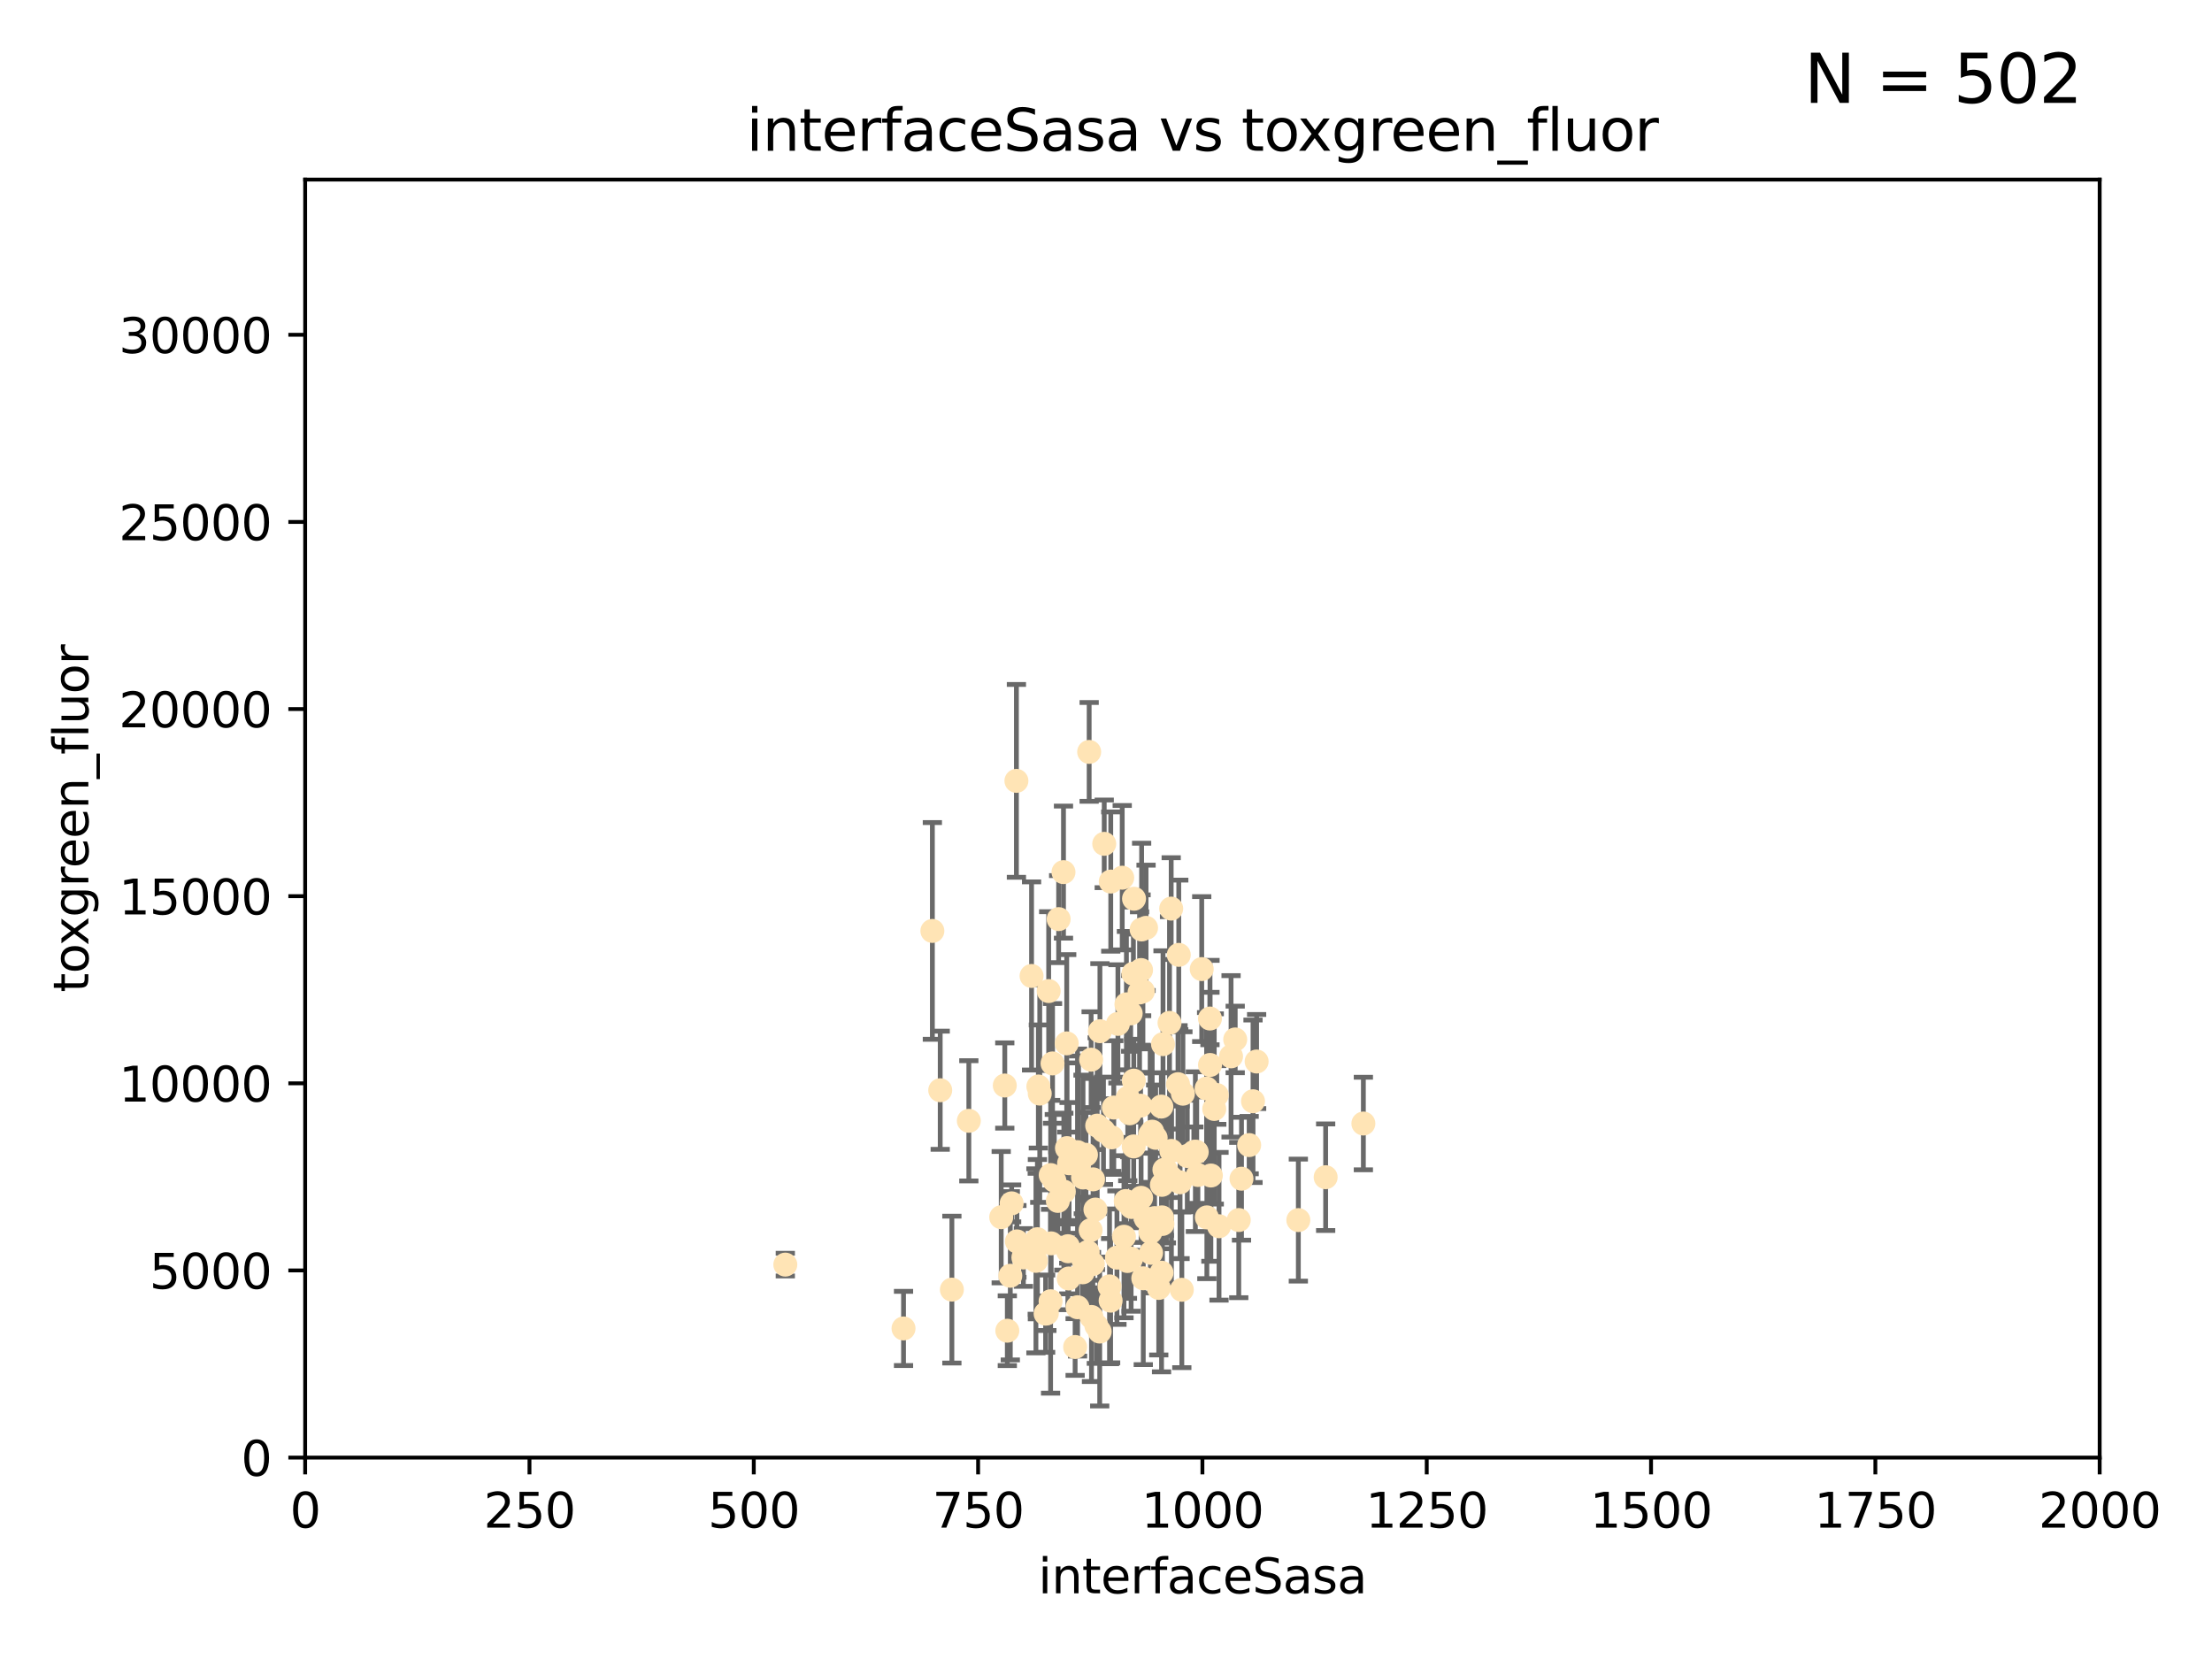 <?xml version="1.0" encoding="utf-8" standalone="no"?>
<!DOCTYPE svg PUBLIC "-//W3C//DTD SVG 1.1//EN"
  "http://www.w3.org/Graphics/SVG/1.1/DTD/svg11.dtd">
<svg xmlns:xlink="http://www.w3.org/1999/xlink" width="460.8pt" height="345.6pt" viewBox="0 0 460.8 345.6" xmlns="http://www.w3.org/2000/svg" version="1.1">
 <defs>
  <style type="text/css">*{stroke-linejoin: round; stroke-linecap: butt}</style>
 </defs>
 <g id="figure_1">
  <g id="patch_1">
   <path d="M 0 345.6 
L 460.8 345.6 
L 460.8 0 
L 0 0 
z
" style="fill: #ffffff"/>
  </g>
  <g id="axes_1">
   <g id="patch_2">
    <path d="M 63.571 303.64 
L 437.4 303.64 
L 437.4 37.411 
L 63.571 37.411 
z
" style="fill: #ffffff"/>
   </g>
   <g id="PathCollection_1">
    <defs>
     <path id="m06041d3eb8" d="M 0 1.118 
C 0.297 1.118 0.581 1 0.791 0.791 
C 1 0.581 1.118 0.297 1.118 0 
C 1.118 -0.297 1 -0.581 0.791 -0.791 
C 0.581 -1 0.297 -1.118 0 -1.118 
C -0.297 -1.118 -0.581 -1 -0.791 -0.791 
C -1 -0.581 -1.118 -0.297 -1.118 0 
C -1.118 0.297 -1 0.581 -0.791 0.791 
C -0.581 1 -0.297 1.118 0 1.118 
z
" style="stroke: #ffe4b5"/>
    </defs>
    <g clip-path="url(#pbfd61b7ce0)">
     <use xlink:href="#m06041d3eb8" x="251.357" y="226.76" style="fill: #ffe4b5; stroke: #ffe4b5"/>
     <use xlink:href="#m06041d3eb8" x="257.317" y="216.536" style="fill: #ffe4b5; stroke: #ffe4b5"/>
     <use xlink:href="#m06041d3eb8" x="253.473" y="228.111" style="fill: #ffe4b5; stroke: #ffe4b5"/>
     <use xlink:href="#m06041d3eb8" x="249.544" y="244.769" style="fill: #ffe4b5; stroke: #ffe4b5"/>
     <use xlink:href="#m06041d3eb8" x="284.016" y="234.05" style="fill: #ffe4b5; stroke: #ffe4b5"/>
     <use xlink:href="#m06041d3eb8" x="229.134" y="214.817" style="fill: #ffe4b5; stroke: #ffe4b5"/>
     <use xlink:href="#m06041d3eb8" x="252.951" y="231.017" style="fill: #ffe4b5; stroke: #ffe4b5"/>
     <use xlink:href="#m06041d3eb8" x="221.544" y="181.678" style="fill: #ffe4b5; stroke: #ffe4b5"/>
     <use xlink:href="#m06041d3eb8" x="240.747" y="237.027" style="fill: #ffe4b5; stroke: #ffe4b5"/>
     <use xlink:href="#m06041d3eb8" x="250.342" y="201.88" style="fill: #ffe4b5; stroke: #ffe4b5"/>
     <use xlink:href="#m06041d3eb8" x="261.026" y="229.412" style="fill: #ffe4b5; stroke: #ffe4b5"/>
     <use xlink:href="#m06041d3eb8" x="252.056" y="212.178" style="fill: #ffe4b5; stroke: #ffe4b5"/>
     <use xlink:href="#m06041d3eb8" x="238.166" y="266.293" style="fill: #ffe4b5; stroke: #ffe4b5"/>
     <use xlink:href="#m06041d3eb8" x="224.473" y="272.322" style="fill: #ffe4b5; stroke: #ffe4b5"/>
     <use xlink:href="#m06041d3eb8" x="258.058" y="254.155" style="fill: #ffe4b5; stroke: #ffe4b5"/>
     <use xlink:href="#m06041d3eb8" x="249.299" y="239.982" style="fill: #ffe4b5; stroke: #ffe4b5"/>
     <use xlink:href="#m06041d3eb8" x="238.744" y="193.285" style="fill: #ffe4b5; stroke: #ffe4b5"/>
     <use xlink:href="#m06041d3eb8" x="233.779" y="182.839" style="fill: #ffe4b5; stroke: #ffe4b5"/>
     <use xlink:href="#m06041d3eb8" x="244.02" y="239.753" style="fill: #ffe4b5; stroke: #ffe4b5"/>
     <use xlink:href="#m06041d3eb8" x="234.146" y="257.637" style="fill: #ffe4b5; stroke: #ffe4b5"/>
     <use xlink:href="#m06041d3eb8" x="222.456" y="259.605" style="fill: #ffe4b5; stroke: #ffe4b5"/>
     <use xlink:href="#m06041d3eb8" x="242.065" y="253.6" style="fill: #ffe4b5; stroke: #ffe4b5"/>
     <use xlink:href="#m06041d3eb8" x="229.876" y="235.57" style="fill: #ffe4b5; stroke: #ffe4b5"/>
     <use xlink:href="#m06041d3eb8" x="241.972" y="265.126" style="fill: #ffe4b5; stroke: #ffe4b5"/>
     <use xlink:href="#m06041d3eb8" x="253.945" y="255.451" style="fill: #ffe4b5; stroke: #ffe4b5"/>
     <use xlink:href="#m06041d3eb8" x="237.712" y="249.525" style="fill: #ffe4b5; stroke: #ffe4b5"/>
     <use xlink:href="#m06041d3eb8" x="270.467" y="254.168" style="fill: #ffe4b5; stroke: #ffe4b5"/>
     <use xlink:href="#m06041d3eb8" x="231.392" y="183.646" style="fill: #ffe4b5; stroke: #ffe4b5"/>
     <use xlink:href="#m06041d3eb8" x="243.981" y="189.278" style="fill: #ffe4b5; stroke: #ffe4b5"/>
     <use xlink:href="#m06041d3eb8" x="219.634" y="245.935" style="fill: #ffe4b5; stroke: #ffe4b5"/>
     <use xlink:href="#m06041d3eb8" x="236.108" y="202.832" style="fill: #ffe4b5; stroke: #ffe4b5"/>
     <use xlink:href="#m06041d3eb8" x="245.4" y="225.853" style="fill: #ffe4b5; stroke: #ffe4b5"/>
     <use xlink:href="#m06041d3eb8" x="234.932" y="228.7" style="fill: #ffe4b5; stroke: #ffe4b5"/>
     <use xlink:href="#m06041d3eb8" x="216.31" y="226.335" style="fill: #ffe4b5; stroke: #ffe4b5"/>
     <use xlink:href="#m06041d3eb8" x="227.301" y="220.748" style="fill: #ffe4b5; stroke: #ffe4b5"/>
     <use xlink:href="#m06041d3eb8" x="225.615" y="245.292" style="fill: #ffe4b5; stroke: #ffe4b5"/>
     <use xlink:href="#m06041d3eb8" x="227.705" y="245.681" style="fill: #ffe4b5; stroke: #ffe4b5"/>
     <use xlink:href="#m06041d3eb8" x="235.338" y="231.922" style="fill: #ffe4b5; stroke: #ffe4b5"/>
     <use xlink:href="#m06041d3eb8" x="245.559" y="198.916" style="fill: #ffe4b5; stroke: #ffe4b5"/>
     <use xlink:href="#m06041d3eb8" x="214.893" y="203.309" style="fill: #ffe4b5; stroke: #ffe4b5"/>
     <use xlink:href="#m06041d3eb8" x="215.804" y="262.659" style="fill: #ffe4b5; stroke: #ffe4b5"/>
     <use xlink:href="#m06041d3eb8" x="251.411" y="253.603" style="fill: #ffe4b5; stroke: #ffe4b5"/>
     <use xlink:href="#m06041d3eb8" x="220.37" y="250.173" style="fill: #ffe4b5; stroke: #ffe4b5"/>
     <use xlink:href="#m06041d3eb8" x="221.615" y="248.241" style="fill: #ffe4b5; stroke: #ffe4b5"/>
     <use xlink:href="#m06041d3eb8" x="219.263" y="221.533" style="fill: #ffe4b5; stroke: #ffe4b5"/>
     <use xlink:href="#m06041d3eb8" x="244.026" y="245.382" style="fill: #ffe4b5; stroke: #ffe4b5"/>
     <use xlink:href="#m06041d3eb8" x="247.332" y="240.809" style="fill: #ffe4b5; stroke: #ffe4b5"/>
     <use xlink:href="#m06041d3eb8" x="242.979" y="243.885" style="fill: #ffe4b5; stroke: #ffe4b5"/>
     <use xlink:href="#m06041d3eb8" x="227.196" y="256.268" style="fill: #ffe4b5; stroke: #ffe4b5"/>
     <use xlink:href="#m06041d3eb8" x="216.11" y="258.147" style="fill: #ffe4b5; stroke: #ffe4b5"/>
     <use xlink:href="#m06041d3eb8" x="222.639" y="266.337" style="fill: #ffe4b5; stroke: #ffe4b5"/>
     <use xlink:href="#m06041d3eb8" x="260.224" y="238.542" style="fill: #ffe4b5; stroke: #ffe4b5"/>
     <use xlink:href="#m06041d3eb8" x="226.893" y="156.636" style="fill: #ffe4b5; stroke: #ffe4b5"/>
     <use xlink:href="#m06041d3eb8" x="242.278" y="217.517" style="fill: #ffe4b5; stroke: #ffe4b5"/>
     <use xlink:href="#m06041d3eb8" x="226.226" y="240.56" style="fill: #ffe4b5; stroke: #ffe4b5"/>
     <use xlink:href="#m06041d3eb8" x="234.51" y="250.198" style="fill: #ffe4b5; stroke: #ffe4b5"/>
     <use xlink:href="#m06041d3eb8" x="210.465" y="265.765" style="fill: #ffe4b5; stroke: #ffe4b5"/>
     <use xlink:href="#m06041d3eb8" x="223.97" y="280.604" style="fill: #ffe4b5; stroke: #ffe4b5"/>
     <use xlink:href="#m06041d3eb8" x="224.465" y="240.015" style="fill: #ffe4b5; stroke: #ffe4b5"/>
     <use xlink:href="#m06041d3eb8" x="163.595" y="263.441" style="fill: #ffe4b5; stroke: #ffe4b5"/>
     <use xlink:href="#m06041d3eb8" x="230.033" y="175.786" style="fill: #ffe4b5; stroke: #ffe4b5"/>
     <use xlink:href="#m06041d3eb8" x="222.712" y="242.322" style="fill: #ffe4b5; stroke: #ffe4b5"/>
     <use xlink:href="#m06041d3eb8" x="237.605" y="230.33" style="fill: #ffe4b5; stroke: #ffe4b5"/>
     <use xlink:href="#m06041d3eb8" x="216.077" y="259.103" style="fill: #ffe4b5; stroke: #ffe4b5"/>
     <use xlink:href="#m06041d3eb8" x="252.25" y="244.88" style="fill: #ffe4b5; stroke: #ffe4b5"/>
     <use xlink:href="#m06041d3eb8" x="209.316" y="226.132" style="fill: #ffe4b5; stroke: #ffe4b5"/>
     <use xlink:href="#m06041d3eb8" x="236.239" y="187.222" style="fill: #ffe4b5; stroke: #ffe4b5"/>
     <use xlink:href="#m06041d3eb8" x="256.452" y="220.056" style="fill: #ffe4b5; stroke: #ffe4b5"/>
     <use xlink:href="#m06041d3eb8" x="261.777" y="221.132" style="fill: #ffe4b5; stroke: #ffe4b5"/>
     <use xlink:href="#m06041d3eb8" x="229.09" y="277.386" style="fill: #ffe4b5; stroke: #ffe4b5"/>
     <use xlink:href="#m06041d3eb8" x="241.932" y="230.52" style="fill: #ffe4b5; stroke: #ffe4b5"/>
     <use xlink:href="#m06041d3eb8" x="243.633" y="213.083" style="fill: #ffe4b5; stroke: #ffe4b5"/>
     <use xlink:href="#m06041d3eb8" x="218.858" y="271.074" style="fill: #ffe4b5; stroke: #ffe4b5"/>
     <use xlink:href="#m06041d3eb8" x="218.972" y="259.016" style="fill: #ffe4b5; stroke: #ffe4b5"/>
     <use xlink:href="#m06041d3eb8" x="231.364" y="270.951" style="fill: #ffe4b5; stroke: #ffe4b5"/>
     <use xlink:href="#m06041d3eb8" x="218.877" y="244.786" style="fill: #ffe4b5; stroke: #ffe4b5"/>
     <use xlink:href="#m06041d3eb8" x="258.628" y="245.545" style="fill: #ffe4b5; stroke: #ffe4b5"/>
     <use xlink:href="#m06041d3eb8" x="239.648" y="256.689" style="fill: #ffe4b5; stroke: #ffe4b5"/>
     <use xlink:href="#m06041d3eb8" x="222.508" y="260.664" style="fill: #ffe4b5; stroke: #ffe4b5"/>
     <use xlink:href="#m06041d3eb8" x="227.662" y="263.316" style="fill: #ffe4b5; stroke: #ffe4b5"/>
     <use xlink:href="#m06041d3eb8" x="235.544" y="211.111" style="fill: #ffe4b5; stroke: #ffe4b5"/>
     <use xlink:href="#m06041d3eb8" x="231.609" y="236.934" style="fill: #ffe4b5; stroke: #ffe4b5"/>
     <use xlink:href="#m06041d3eb8" x="216.6" y="227.815" style="fill: #ffe4b5; stroke: #ffe4b5"/>
     <use xlink:href="#m06041d3eb8" x="238.682" y="253.828" style="fill: #ffe4b5; stroke: #ffe4b5"/>
     <use xlink:href="#m06041d3eb8" x="236.192" y="225.117" style="fill: #ffe4b5; stroke: #ffe4b5"/>
     <use xlink:href="#m06041d3eb8" x="198.294" y="268.649" style="fill: #ffe4b5; stroke: #ffe4b5"/>
     <use xlink:href="#m06041d3eb8" x="246.422" y="227.838" style="fill: #ffe4b5; stroke: #ffe4b5"/>
     <use xlink:href="#m06041d3eb8" x="235.632" y="262.194" style="fill: #ffe4b5; stroke: #ffe4b5"/>
     <use xlink:href="#m06041d3eb8" x="252.065" y="221.853" style="fill: #ffe4b5; stroke: #ffe4b5"/>
     <use xlink:href="#m06041d3eb8" x="218.46" y="206.457" style="fill: #ffe4b5; stroke: #ffe4b5"/>
     <use xlink:href="#m06041d3eb8" x="213.191" y="261.955" style="fill: #ffe4b5; stroke: #ffe4b5"/>
     <use xlink:href="#m06041d3eb8" x="217.82" y="273.662" style="fill: #ffe4b5; stroke: #ffe4b5"/>
     <use xlink:href="#m06041d3eb8" x="234.865" y="262.694" style="fill: #ffe4b5; stroke: #ffe4b5"/>
     <use xlink:href="#m06041d3eb8" x="237.822" y="193.623" style="fill: #ffe4b5; stroke: #ffe4b5"/>
     <use xlink:href="#m06041d3eb8" x="242.043" y="246.826" style="fill: #ffe4b5; stroke: #ffe4b5"/>
     <use xlink:href="#m06041d3eb8" x="220.534" y="191.469" style="fill: #ffe4b5; stroke: #ffe4b5"/>
     <use xlink:href="#m06041d3eb8" x="276.158" y="245.234" style="fill: #ffe4b5; stroke: #ffe4b5"/>
     <use xlink:href="#m06041d3eb8" x="232.678" y="261.986" style="fill: #ffe4b5; stroke: #ffe4b5"/>
     <use xlink:href="#m06041d3eb8" x="194.23" y="193.93" style="fill: #ffe4b5; stroke: #ffe4b5"/>
     <use xlink:href="#m06041d3eb8" x="234.656" y="209.222" style="fill: #ffe4b5; stroke: #ffe4b5"/>
     <use xlink:href="#m06041d3eb8" x="240.026" y="235.746" style="fill: #ffe4b5; stroke: #ffe4b5"/>
     <use xlink:href="#m06041d3eb8" x="226.589" y="260.815" style="fill: #ffe4b5; stroke: #ffe4b5"/>
     <use xlink:href="#m06041d3eb8" x="225.557" y="265.045" style="fill: #ffe4b5; stroke: #ffe4b5"/>
     <use xlink:href="#m06041d3eb8" x="195.864" y="227.117" style="fill: #ffe4b5; stroke: #ffe4b5"/>
     <use xlink:href="#m06041d3eb8" x="242.568" y="243.672" style="fill: #ffe4b5; stroke: #ffe4b5"/>
     <use xlink:href="#m06041d3eb8" x="246.196" y="268.684" style="fill: #ffe4b5; stroke: #ffe4b5"/>
     <use xlink:href="#m06041d3eb8" x="245.83" y="246.295" style="fill: #ffe4b5; stroke: #ffe4b5"/>
     <use xlink:href="#m06041d3eb8" x="232.022" y="230.72" style="fill: #ffe4b5; stroke: #ffe4b5"/>
     <use xlink:href="#m06041d3eb8" x="241.39" y="268.302" style="fill: #ffe4b5; stroke: #ffe4b5"/>
     <use xlink:href="#m06041d3eb8" x="249.02" y="239.911" style="fill: #ffe4b5; stroke: #ffe4b5"/>
     <use xlink:href="#m06041d3eb8" x="225.673" y="262.419" style="fill: #ffe4b5; stroke: #ffe4b5"/>
     <use xlink:href="#m06041d3eb8" x="222.217" y="217.353" style="fill: #ffe4b5; stroke: #ffe4b5"/>
     <use xlink:href="#m06041d3eb8" x="211.839" y="258.605" style="fill: #ffe4b5; stroke: #ffe4b5"/>
     <use xlink:href="#m06041d3eb8" x="240.525" y="253.753" style="fill: #ffe4b5; stroke: #ffe4b5"/>
     <use xlink:href="#m06041d3eb8" x="232.884" y="213.294" style="fill: #ffe4b5; stroke: #ffe4b5"/>
     <use xlink:href="#m06041d3eb8" x="211.738" y="162.668" style="fill: #ffe4b5; stroke: #ffe4b5"/>
     <use xlink:href="#m06041d3eb8" x="242.155" y="254.975" style="fill: #ffe4b5; stroke: #ffe4b5"/>
     <use xlink:href="#m06041d3eb8" x="239.789" y="260.985" style="fill: #ffe4b5; stroke: #ffe4b5"/>
     <use xlink:href="#m06041d3eb8" x="228.2" y="251.971" style="fill: #ffe4b5; stroke: #ffe4b5"/>
     <use xlink:href="#m06041d3eb8" x="237.704" y="202.077" style="fill: #ffe4b5; stroke: #ffe4b5"/>
     <use xlink:href="#m06041d3eb8" x="236.172" y="238.818" style="fill: #ffe4b5; stroke: #ffe4b5"/>
     <use xlink:href="#m06041d3eb8" x="188.221" y="276.739" style="fill: #ffe4b5; stroke: #ffe4b5"/>
     <use xlink:href="#m06041d3eb8" x="208.57" y="253.562" style="fill: #ffe4b5; stroke: #ffe4b5"/>
     <use xlink:href="#m06041d3eb8" x="227.377" y="274.347" style="fill: #ffe4b5; stroke: #ffe4b5"/>
     <use xlink:href="#m06041d3eb8" x="231.136" y="267.976" style="fill: #ffe4b5; stroke: #ffe4b5"/>
     <use xlink:href="#m06041d3eb8" x="209.843" y="277.211" style="fill: #ffe4b5; stroke: #ffe4b5"/>
     <use xlink:href="#m06041d3eb8" x="235.708" y="251.441" style="fill: #ffe4b5; stroke: #ffe4b5"/>
     <use xlink:href="#m06041d3eb8" x="238.091" y="206.49" style="fill: #ffe4b5; stroke: #ffe4b5"/>
     <use xlink:href="#m06041d3eb8" x="201.826" y="233.485" style="fill: #ffe4b5; stroke: #ffe4b5"/>
     <use xlink:href="#m06041d3eb8" x="210.744" y="250.681" style="fill: #ffe4b5; stroke: #ffe4b5"/>
     <use xlink:href="#m06041d3eb8" x="248.697" y="239.983" style="fill: #ffe4b5; stroke: #ffe4b5"/>
     <use xlink:href="#m06041d3eb8" x="228.389" y="276.151" style="fill: #ffe4b5; stroke: #ffe4b5"/>
     <use xlink:href="#m06041d3eb8" x="237.392" y="206.748" style="fill: #ffe4b5; stroke: #ffe4b5"/>
     <use xlink:href="#m06041d3eb8" x="224.686" y="242.868" style="fill: #ffe4b5; stroke: #ffe4b5"/>
     <use xlink:href="#m06041d3eb8" x="239.6" y="236.321" style="fill: #ffe4b5; stroke: #ffe4b5"/>
     <use xlink:href="#m06041d3eb8" x="222.265" y="239.171" style="fill: #ffe4b5; stroke: #ffe4b5"/>
     <use xlink:href="#m06041d3eb8" x="228.566" y="234.488" style="fill: #ffe4b5; stroke: #ffe4b5"/>
     <use xlink:href="#m06041d3eb8" x="218.08" y="273.573" style="fill: #ffe4b5; stroke: #ffe4b5"/>
    </g>
   </g>
   <g id="matplotlib.axis_1">
    <g id="xtick_1">
     <g id="line2d_1">
      <defs>
       <path id="m2521201688" d="M 0 0 
L 0 3.5 
" style="stroke: #000000; stroke-width: 0.8"/>
      </defs>
      <g>
       <use xlink:href="#m2521201688" x="63.571" y="303.64" style="stroke: #000000; stroke-width: 0.8"/>
      </g>
     </g>
     <g id="text_1">
      <!-- 0 -->
      <g transform="translate(60.39 318.238)scale(0.1 -0.1)">
       <defs>
        <path id="DejaVuSans-30" d="M 2034 4250 
Q 1547 4250 1301 3770 
Q 1056 3291 1056 2328 
Q 1056 1369 1301 889 
Q 1547 409 2034 409 
Q 2525 409 2770 889 
Q 3016 1369 3016 2328 
Q 3016 3291 2770 3770 
Q 2525 4250 2034 4250 
z
M 2034 4750 
Q 2819 4750 3233 4129 
Q 3647 3509 3647 2328 
Q 3647 1150 3233 529 
Q 2819 -91 2034 -91 
Q 1250 -91 836 529 
Q 422 1150 422 2328 
Q 422 3509 836 4129 
Q 1250 4750 2034 4750 
z
" transform="scale(0.016)"/>
       </defs>
       <use xlink:href="#DejaVuSans-30"/>
      </g>
     </g>
    </g>
    <g id="xtick_2">
     <g id="line2d_2">
      <g>
       <use xlink:href="#m2521201688" x="110.3" y="303.64" style="stroke: #000000; stroke-width: 0.8"/>
      </g>
     </g>
     <g id="text_2">
      <!-- 250 -->
      <g transform="translate(100.756 318.238)scale(0.1 -0.1)">
       <defs>
        <path id="DejaVuSans-32" d="M 1228 531 
L 3431 531 
L 3431 0 
L 469 0 
L 469 531 
Q 828 903 1448 1529 
Q 2069 2156 2228 2338 
Q 2531 2678 2651 2914 
Q 2772 3150 2772 3378 
Q 2772 3750 2511 3984 
Q 2250 4219 1831 4219 
Q 1534 4219 1204 4116 
Q 875 4013 500 3803 
L 500 4441 
Q 881 4594 1212 4672 
Q 1544 4750 1819 4750 
Q 2544 4750 2975 4387 
Q 3406 4025 3406 3419 
Q 3406 3131 3298 2873 
Q 3191 2616 2906 2266 
Q 2828 2175 2409 1742 
Q 1991 1309 1228 531 
z
" transform="scale(0.016)"/>
        <path id="DejaVuSans-35" d="M 691 4666 
L 3169 4666 
L 3169 4134 
L 1269 4134 
L 1269 2991 
Q 1406 3038 1543 3061 
Q 1681 3084 1819 3084 
Q 2600 3084 3056 2656 
Q 3513 2228 3513 1497 
Q 3513 744 3044 326 
Q 2575 -91 1722 -91 
Q 1428 -91 1123 -41 
Q 819 9 494 109 
L 494 744 
Q 775 591 1075 516 
Q 1375 441 1709 441 
Q 2250 441 2565 725 
Q 2881 1009 2881 1497 
Q 2881 1984 2565 2268 
Q 2250 2553 1709 2553 
Q 1456 2553 1204 2497 
Q 953 2441 691 2322 
L 691 4666 
z
" transform="scale(0.016)"/>
       </defs>
       <use xlink:href="#DejaVuSans-32"/>
       <use xlink:href="#DejaVuSans-35" x="63.623"/>
       <use xlink:href="#DejaVuSans-30" x="127.246"/>
      </g>
     </g>
    </g>
    <g id="xtick_3">
     <g id="line2d_3">
      <g>
       <use xlink:href="#m2521201688" x="157.028" y="303.64" style="stroke: #000000; stroke-width: 0.8"/>
      </g>
     </g>
     <g id="text_3">
      <!-- 500 -->
      <g transform="translate(147.485 318.238)scale(0.1 -0.1)">
       <use xlink:href="#DejaVuSans-35"/>
       <use xlink:href="#DejaVuSans-30" x="63.623"/>
       <use xlink:href="#DejaVuSans-30" x="127.246"/>
      </g>
     </g>
    </g>
    <g id="xtick_4">
     <g id="line2d_4">
      <g>
       <use xlink:href="#m2521201688" x="203.757" y="303.64" style="stroke: #000000; stroke-width: 0.8"/>
      </g>
     </g>
     <g id="text_4">
      <!-- 750 -->
      <g transform="translate(194.213 318.238)scale(0.1 -0.1)">
       <defs>
        <path id="DejaVuSans-37" d="M 525 4666 
L 3525 4666 
L 3525 4397 
L 1831 0 
L 1172 0 
L 2766 4134 
L 525 4134 
L 525 4666 
z
" transform="scale(0.016)"/>
       </defs>
       <use xlink:href="#DejaVuSans-37"/>
       <use xlink:href="#DejaVuSans-35" x="63.623"/>
       <use xlink:href="#DejaVuSans-30" x="127.246"/>
      </g>
     </g>
    </g>
    <g id="xtick_5">
     <g id="line2d_5">
      <g>
       <use xlink:href="#m2521201688" x="250.486" y="303.64" style="stroke: #000000; stroke-width: 0.8"/>
      </g>
     </g>
     <g id="text_5">
      <!-- 1000 -->
      <g transform="translate(237.761 318.238)scale(0.1 -0.1)">
       <defs>
        <path id="DejaVuSans-31" d="M 794 531 
L 1825 531 
L 1825 4091 
L 703 3866 
L 703 4441 
L 1819 4666 
L 2450 4666 
L 2450 531 
L 3481 531 
L 3481 0 
L 794 0 
L 794 531 
z
" transform="scale(0.016)"/>
       </defs>
       <use xlink:href="#DejaVuSans-31"/>
       <use xlink:href="#DejaVuSans-30" x="63.623"/>
       <use xlink:href="#DejaVuSans-30" x="127.246"/>
       <use xlink:href="#DejaVuSans-30" x="190.869"/>
      </g>
     </g>
    </g>
    <g id="xtick_6">
     <g id="line2d_6">
      <g>
       <use xlink:href="#m2521201688" x="297.214" y="303.64" style="stroke: #000000; stroke-width: 0.8"/>
      </g>
     </g>
     <g id="text_6">
      <!-- 1250 -->
      <g transform="translate(284.489 318.238)scale(0.1 -0.1)">
       <use xlink:href="#DejaVuSans-31"/>
       <use xlink:href="#DejaVuSans-32" x="63.623"/>
       <use xlink:href="#DejaVuSans-35" x="127.246"/>
       <use xlink:href="#DejaVuSans-30" x="190.869"/>
      </g>
     </g>
    </g>
    <g id="xtick_7">
     <g id="line2d_7">
      <g>
       <use xlink:href="#m2521201688" x="343.943" y="303.64" style="stroke: #000000; stroke-width: 0.8"/>
      </g>
     </g>
     <g id="text_7">
      <!-- 1500 -->
      <g transform="translate(331.218 318.238)scale(0.1 -0.1)">
       <use xlink:href="#DejaVuSans-31"/>
       <use xlink:href="#DejaVuSans-35" x="63.623"/>
       <use xlink:href="#DejaVuSans-30" x="127.246"/>
       <use xlink:href="#DejaVuSans-30" x="190.869"/>
      </g>
     </g>
    </g>
    <g id="xtick_8">
     <g id="line2d_8">
      <g>
       <use xlink:href="#m2521201688" x="390.671" y="303.64" style="stroke: #000000; stroke-width: 0.8"/>
      </g>
     </g>
     <g id="text_8">
      <!-- 1750 -->
      <g transform="translate(377.946 318.238)scale(0.1 -0.1)">
       <use xlink:href="#DejaVuSans-31"/>
       <use xlink:href="#DejaVuSans-37" x="63.623"/>
       <use xlink:href="#DejaVuSans-35" x="127.246"/>
       <use xlink:href="#DejaVuSans-30" x="190.869"/>
      </g>
     </g>
    </g>
    <g id="xtick_9">
     <g id="line2d_9">
      <g>
       <use xlink:href="#m2521201688" x="437.4" y="303.64" style="stroke: #000000; stroke-width: 0.8"/>
      </g>
     </g>
     <g id="text_9">
      <!-- 2000 -->
      <g transform="translate(424.675 318.238)scale(0.1 -0.1)">
       <use xlink:href="#DejaVuSans-32"/>
       <use xlink:href="#DejaVuSans-30" x="63.623"/>
       <use xlink:href="#DejaVuSans-30" x="127.246"/>
       <use xlink:href="#DejaVuSans-30" x="190.869"/>
      </g>
     </g>
    </g>
    <g id="text_10">
     <!-- interfaceSasa -->
     <g transform="translate(216.279 331.917)scale(0.1 -0.1)">
      <defs>
       <path id="DejaVuSans-69" d="M 603 3500 
L 1178 3500 
L 1178 0 
L 603 0 
L 603 3500 
z
M 603 4863 
L 1178 4863 
L 1178 4134 
L 603 4134 
L 603 4863 
z
" transform="scale(0.016)"/>
       <path id="DejaVuSans-6e" d="M 3513 2113 
L 3513 0 
L 2938 0 
L 2938 2094 
Q 2938 2591 2744 2837 
Q 2550 3084 2163 3084 
Q 1697 3084 1428 2787 
Q 1159 2491 1159 1978 
L 1159 0 
L 581 0 
L 581 3500 
L 1159 3500 
L 1159 2956 
Q 1366 3272 1645 3428 
Q 1925 3584 2291 3584 
Q 2894 3584 3203 3211 
Q 3513 2838 3513 2113 
z
" transform="scale(0.016)"/>
       <path id="DejaVuSans-74" d="M 1172 4494 
L 1172 3500 
L 2356 3500 
L 2356 3053 
L 1172 3053 
L 1172 1153 
Q 1172 725 1289 603 
Q 1406 481 1766 481 
L 2356 481 
L 2356 0 
L 1766 0 
Q 1100 0 847 248 
Q 594 497 594 1153 
L 594 3053 
L 172 3053 
L 172 3500 
L 594 3500 
L 594 4494 
L 1172 4494 
z
" transform="scale(0.016)"/>
       <path id="DejaVuSans-65" d="M 3597 1894 
L 3597 1613 
L 953 1613 
Q 991 1019 1311 708 
Q 1631 397 2203 397 
Q 2534 397 2845 478 
Q 3156 559 3463 722 
L 3463 178 
Q 3153 47 2828 -22 
Q 2503 -91 2169 -91 
Q 1331 -91 842 396 
Q 353 884 353 1716 
Q 353 2575 817 3079 
Q 1281 3584 2069 3584 
Q 2775 3584 3186 3129 
Q 3597 2675 3597 1894 
z
M 3022 2063 
Q 3016 2534 2758 2815 
Q 2500 3097 2075 3097 
Q 1594 3097 1305 2825 
Q 1016 2553 972 2059 
L 3022 2063 
z
" transform="scale(0.016)"/>
       <path id="DejaVuSans-72" d="M 2631 2963 
Q 2534 3019 2420 3045 
Q 2306 3072 2169 3072 
Q 1681 3072 1420 2755 
Q 1159 2438 1159 1844 
L 1159 0 
L 581 0 
L 581 3500 
L 1159 3500 
L 1159 2956 
Q 1341 3275 1631 3429 
Q 1922 3584 2338 3584 
Q 2397 3584 2469 3576 
Q 2541 3569 2628 3553 
L 2631 2963 
z
" transform="scale(0.016)"/>
       <path id="DejaVuSans-66" d="M 2375 4863 
L 2375 4384 
L 1825 4384 
Q 1516 4384 1395 4259 
Q 1275 4134 1275 3809 
L 1275 3500 
L 2222 3500 
L 2222 3053 
L 1275 3053 
L 1275 0 
L 697 0 
L 697 3053 
L 147 3053 
L 147 3500 
L 697 3500 
L 697 3744 
Q 697 4328 969 4595 
Q 1241 4863 1831 4863 
L 2375 4863 
z
" transform="scale(0.016)"/>
       <path id="DejaVuSans-61" d="M 2194 1759 
Q 1497 1759 1228 1600 
Q 959 1441 959 1056 
Q 959 750 1161 570 
Q 1363 391 1709 391 
Q 2188 391 2477 730 
Q 2766 1069 2766 1631 
L 2766 1759 
L 2194 1759 
z
M 3341 1997 
L 3341 0 
L 2766 0 
L 2766 531 
Q 2569 213 2275 61 
Q 1981 -91 1556 -91 
Q 1019 -91 701 211 
Q 384 513 384 1019 
Q 384 1609 779 1909 
Q 1175 2209 1959 2209 
L 2766 2209 
L 2766 2266 
Q 2766 2663 2505 2880 
Q 2244 3097 1772 3097 
Q 1472 3097 1187 3025 
Q 903 2953 641 2809 
L 641 3341 
Q 956 3463 1253 3523 
Q 1550 3584 1831 3584 
Q 2591 3584 2966 3190 
Q 3341 2797 3341 1997 
z
" transform="scale(0.016)"/>
       <path id="DejaVuSans-63" d="M 3122 3366 
L 3122 2828 
Q 2878 2963 2633 3030 
Q 2388 3097 2138 3097 
Q 1578 3097 1268 2742 
Q 959 2388 959 1747 
Q 959 1106 1268 751 
Q 1578 397 2138 397 
Q 2388 397 2633 464 
Q 2878 531 3122 666 
L 3122 134 
Q 2881 22 2623 -34 
Q 2366 -91 2075 -91 
Q 1284 -91 818 406 
Q 353 903 353 1747 
Q 353 2603 823 3093 
Q 1294 3584 2113 3584 
Q 2378 3584 2631 3529 
Q 2884 3475 3122 3366 
z
" transform="scale(0.016)"/>
       <path id="DejaVuSans-53" d="M 3425 4513 
L 3425 3897 
Q 3066 4069 2747 4153 
Q 2428 4238 2131 4238 
Q 1616 4238 1336 4038 
Q 1056 3838 1056 3469 
Q 1056 3159 1242 3001 
Q 1428 2844 1947 2747 
L 2328 2669 
Q 3034 2534 3370 2195 
Q 3706 1856 3706 1288 
Q 3706 609 3251 259 
Q 2797 -91 1919 -91 
Q 1588 -91 1214 -16 
Q 841 59 441 206 
L 441 856 
Q 825 641 1194 531 
Q 1563 422 1919 422 
Q 2459 422 2753 634 
Q 3047 847 3047 1241 
Q 3047 1584 2836 1778 
Q 2625 1972 2144 2069 
L 1759 2144 
Q 1053 2284 737 2584 
Q 422 2884 422 3419 
Q 422 4038 858 4394 
Q 1294 4750 2059 4750 
Q 2388 4750 2728 4690 
Q 3069 4631 3425 4513 
z
" transform="scale(0.016)"/>
       <path id="DejaVuSans-73" d="M 2834 3397 
L 2834 2853 
Q 2591 2978 2328 3040 
Q 2066 3103 1784 3103 
Q 1356 3103 1142 2972 
Q 928 2841 928 2578 
Q 928 2378 1081 2264 
Q 1234 2150 1697 2047 
L 1894 2003 
Q 2506 1872 2764 1633 
Q 3022 1394 3022 966 
Q 3022 478 2636 193 
Q 2250 -91 1575 -91 
Q 1294 -91 989 -36 
Q 684 19 347 128 
L 347 722 
Q 666 556 975 473 
Q 1284 391 1588 391 
Q 1994 391 2212 530 
Q 2431 669 2431 922 
Q 2431 1156 2273 1281 
Q 2116 1406 1581 1522 
L 1381 1569 
Q 847 1681 609 1914 
Q 372 2147 372 2553 
Q 372 3047 722 3315 
Q 1072 3584 1716 3584 
Q 2034 3584 2315 3537 
Q 2597 3491 2834 3397 
z
" transform="scale(0.016)"/>
      </defs>
      <use xlink:href="#DejaVuSans-69"/>
      <use xlink:href="#DejaVuSans-6e" x="27.783"/>
      <use xlink:href="#DejaVuSans-74" x="91.162"/>
      <use xlink:href="#DejaVuSans-65" x="130.371"/>
      <use xlink:href="#DejaVuSans-72" x="191.895"/>
      <use xlink:href="#DejaVuSans-66" x="233.008"/>
      <use xlink:href="#DejaVuSans-61" x="268.213"/>
      <use xlink:href="#DejaVuSans-63" x="329.492"/>
      <use xlink:href="#DejaVuSans-65" x="384.473"/>
      <use xlink:href="#DejaVuSans-53" x="445.996"/>
      <use xlink:href="#DejaVuSans-61" x="509.473"/>
      <use xlink:href="#DejaVuSans-73" x="570.752"/>
      <use xlink:href="#DejaVuSans-61" x="622.852"/>
     </g>
    </g>
   </g>
   <g id="matplotlib.axis_2">
    <g id="ytick_1">
     <g id="line2d_10">
      <defs>
       <path id="m36c0546d27" d="M 0 0 
L -3.5 0 
" style="stroke: #000000; stroke-width: 0.8"/>
      </defs>
      <g>
       <use xlink:href="#m36c0546d27" x="63.571" y="303.64" style="stroke: #000000; stroke-width: 0.8"/>
      </g>
     </g>
     <g id="text_11">
      <!-- 0 -->
      <g transform="translate(50.209 307.439)scale(0.1 -0.1)">
       <use xlink:href="#DejaVuSans-30"/>
      </g>
     </g>
    </g>
    <g id="ytick_2">
     <g id="line2d_11">
      <g>
       <use xlink:href="#m36c0546d27" x="63.571" y="264.657" style="stroke: #000000; stroke-width: 0.8"/>
      </g>
     </g>
     <g id="text_12">
      <!-- 5000 -->
      <g transform="translate(31.121 268.457)scale(0.1 -0.1)">
       <use xlink:href="#DejaVuSans-35"/>
       <use xlink:href="#DejaVuSans-30" x="63.623"/>
       <use xlink:href="#DejaVuSans-30" x="127.246"/>
       <use xlink:href="#DejaVuSans-30" x="190.869"/>
      </g>
     </g>
    </g>
    <g id="ytick_3">
     <g id="line2d_12">
      <g>
       <use xlink:href="#m36c0546d27" x="63.571" y="225.675" style="stroke: #000000; stroke-width: 0.8"/>
      </g>
     </g>
     <g id="text_13">
      <!-- 10000 -->
      <g transform="translate(24.759 229.474)scale(0.1 -0.1)">
       <use xlink:href="#DejaVuSans-31"/>
       <use xlink:href="#DejaVuSans-30" x="63.623"/>
       <use xlink:href="#DejaVuSans-30" x="127.246"/>
       <use xlink:href="#DejaVuSans-30" x="190.869"/>
       <use xlink:href="#DejaVuSans-30" x="254.492"/>
      </g>
     </g>
    </g>
    <g id="ytick_4">
     <g id="line2d_13">
      <g>
       <use xlink:href="#m36c0546d27" x="63.571" y="186.692" style="stroke: #000000; stroke-width: 0.8"/>
      </g>
     </g>
     <g id="text_14">
      <!-- 15000 -->
      <g transform="translate(24.759 190.492)scale(0.1 -0.1)">
       <use xlink:href="#DejaVuSans-31"/>
       <use xlink:href="#DejaVuSans-35" x="63.623"/>
       <use xlink:href="#DejaVuSans-30" x="127.246"/>
       <use xlink:href="#DejaVuSans-30" x="190.869"/>
       <use xlink:href="#DejaVuSans-30" x="254.492"/>
      </g>
     </g>
    </g>
    <g id="ytick_5">
     <g id="line2d_14">
      <g>
       <use xlink:href="#m36c0546d27" x="63.571" y="147.71" style="stroke: #000000; stroke-width: 0.8"/>
      </g>
     </g>
     <g id="text_15">
      <!-- 20000 -->
      <g transform="translate(24.759 151.509)scale(0.1 -0.1)">
       <use xlink:href="#DejaVuSans-32"/>
       <use xlink:href="#DejaVuSans-30" x="63.623"/>
       <use xlink:href="#DejaVuSans-30" x="127.246"/>
       <use xlink:href="#DejaVuSans-30" x="190.869"/>
       <use xlink:href="#DejaVuSans-30" x="254.492"/>
      </g>
     </g>
    </g>
    <g id="ytick_6">
     <g id="line2d_15">
      <g>
       <use xlink:href="#m36c0546d27" x="63.571" y="108.727" style="stroke: #000000; stroke-width: 0.8"/>
      </g>
     </g>
     <g id="text_16">
      <!-- 25000 -->
      <g transform="translate(24.759 112.527)scale(0.1 -0.1)">
       <use xlink:href="#DejaVuSans-32"/>
       <use xlink:href="#DejaVuSans-35" x="63.623"/>
       <use xlink:href="#DejaVuSans-30" x="127.246"/>
       <use xlink:href="#DejaVuSans-30" x="190.869"/>
       <use xlink:href="#DejaVuSans-30" x="254.492"/>
      </g>
     </g>
    </g>
    <g id="ytick_7">
     <g id="line2d_16">
      <g>
       <use xlink:href="#m36c0546d27" x="63.571" y="69.745" style="stroke: #000000; stroke-width: 0.8"/>
      </g>
     </g>
     <g id="text_17">
      <!-- 30000 -->
      <g transform="translate(24.759 73.544)scale(0.1 -0.1)">
       <defs>
        <path id="DejaVuSans-33" d="M 2597 2516 
Q 3050 2419 3304 2112 
Q 3559 1806 3559 1356 
Q 3559 666 3084 287 
Q 2609 -91 1734 -91 
Q 1441 -91 1130 -33 
Q 819 25 488 141 
L 488 750 
Q 750 597 1062 519 
Q 1375 441 1716 441 
Q 2309 441 2620 675 
Q 2931 909 2931 1356 
Q 2931 1769 2642 2001 
Q 2353 2234 1838 2234 
L 1294 2234 
L 1294 2753 
L 1863 2753 
Q 2328 2753 2575 2939 
Q 2822 3125 2822 3475 
Q 2822 3834 2567 4026 
Q 2313 4219 1838 4219 
Q 1578 4219 1281 4162 
Q 984 4106 628 3988 
L 628 4550 
Q 988 4650 1302 4700 
Q 1616 4750 1894 4750 
Q 2613 4750 3031 4423 
Q 3450 4097 3450 3541 
Q 3450 3153 3228 2886 
Q 3006 2619 2597 2516 
z
" transform="scale(0.016)"/>
       </defs>
       <use xlink:href="#DejaVuSans-33"/>
       <use xlink:href="#DejaVuSans-30" x="63.623"/>
       <use xlink:href="#DejaVuSans-30" x="127.246"/>
       <use xlink:href="#DejaVuSans-30" x="190.869"/>
       <use xlink:href="#DejaVuSans-30" x="254.492"/>
      </g>
     </g>
    </g>
    <g id="text_18">
     <!-- toxgreen_fluor -->
     <g transform="translate(18.401 206.72)rotate(-90)scale(0.1 -0.1)">
      <defs>
       <path id="DejaVuSans-6f" d="M 1959 3097 
Q 1497 3097 1228 2736 
Q 959 2375 959 1747 
Q 959 1119 1226 758 
Q 1494 397 1959 397 
Q 2419 397 2687 759 
Q 2956 1122 2956 1747 
Q 2956 2369 2687 2733 
Q 2419 3097 1959 3097 
z
M 1959 3584 
Q 2709 3584 3137 3096 
Q 3566 2609 3566 1747 
Q 3566 888 3137 398 
Q 2709 -91 1959 -91 
Q 1206 -91 779 398 
Q 353 888 353 1747 
Q 353 2609 779 3096 
Q 1206 3584 1959 3584 
z
" transform="scale(0.016)"/>
       <path id="DejaVuSans-78" d="M 3513 3500 
L 2247 1797 
L 3578 0 
L 2900 0 
L 1881 1375 
L 863 0 
L 184 0 
L 1544 1831 
L 300 3500 
L 978 3500 
L 1906 2253 
L 2834 3500 
L 3513 3500 
z
" transform="scale(0.016)"/>
       <path id="DejaVuSans-67" d="M 2906 1791 
Q 2906 2416 2648 2759 
Q 2391 3103 1925 3103 
Q 1463 3103 1205 2759 
Q 947 2416 947 1791 
Q 947 1169 1205 825 
Q 1463 481 1925 481 
Q 2391 481 2648 825 
Q 2906 1169 2906 1791 
z
M 3481 434 
Q 3481 -459 3084 -895 
Q 2688 -1331 1869 -1331 
Q 1566 -1331 1297 -1286 
Q 1028 -1241 775 -1147 
L 775 -588 
Q 1028 -725 1275 -790 
Q 1522 -856 1778 -856 
Q 2344 -856 2625 -561 
Q 2906 -266 2906 331 
L 2906 616 
Q 2728 306 2450 153 
Q 2172 0 1784 0 
Q 1141 0 747 490 
Q 353 981 353 1791 
Q 353 2603 747 3093 
Q 1141 3584 1784 3584 
Q 2172 3584 2450 3431 
Q 2728 3278 2906 2969 
L 2906 3500 
L 3481 3500 
L 3481 434 
z
" transform="scale(0.016)"/>
       <path id="DejaVuSans-5f" d="M 3263 -1063 
L 3263 -1509 
L -63 -1509 
L -63 -1063 
L 3263 -1063 
z
" transform="scale(0.016)"/>
       <path id="DejaVuSans-6c" d="M 603 4863 
L 1178 4863 
L 1178 0 
L 603 0 
L 603 4863 
z
" transform="scale(0.016)"/>
       <path id="DejaVuSans-75" d="M 544 1381 
L 544 3500 
L 1119 3500 
L 1119 1403 
Q 1119 906 1312 657 
Q 1506 409 1894 409 
Q 2359 409 2629 706 
Q 2900 1003 2900 1516 
L 2900 3500 
L 3475 3500 
L 3475 0 
L 2900 0 
L 2900 538 
Q 2691 219 2414 64 
Q 2138 -91 1772 -91 
Q 1169 -91 856 284 
Q 544 659 544 1381 
z
M 1991 3584 
L 1991 3584 
z
" transform="scale(0.016)"/>
      </defs>
      <use xlink:href="#DejaVuSans-74"/>
      <use xlink:href="#DejaVuSans-6f" x="39.209"/>
      <use xlink:href="#DejaVuSans-78" x="97.266"/>
      <use xlink:href="#DejaVuSans-67" x="156.445"/>
      <use xlink:href="#DejaVuSans-72" x="219.922"/>
      <use xlink:href="#DejaVuSans-65" x="258.785"/>
      <use xlink:href="#DejaVuSans-65" x="320.309"/>
      <use xlink:href="#DejaVuSans-6e" x="381.832"/>
      <use xlink:href="#DejaVuSans-5f" x="445.211"/>
      <use xlink:href="#DejaVuSans-66" x="495.211"/>
      <use xlink:href="#DejaVuSans-6c" x="530.416"/>
      <use xlink:href="#DejaVuSans-75" x="558.199"/>
      <use xlink:href="#DejaVuSans-6f" x="621.578"/>
      <use xlink:href="#DejaVuSans-72" x="682.76"/>
     </g>
    </g>
   </g>
   <g id="LineCollection_1">
    <path d="M 251.357 242.584 
L 251.357 210.935 
" clip-path="url(#pbfd61b7ce0)" style="fill: none; stroke: #696969"/>
    <path d="M 257.317 223.469 
L 257.317 209.604 
" clip-path="url(#pbfd61b7ce0)" style="fill: none; stroke: #696969"/>
    <path d="M 253.473 234.219 
L 253.473 222.003 
" clip-path="url(#pbfd61b7ce0)" style="fill: none; stroke: #696969"/>
    <path d="M 249.544 250.685 
L 249.544 238.853 
" clip-path="url(#pbfd61b7ce0)" style="fill: none; stroke: #696969"/>
    <path d="M 284.016 243.689 
L 284.016 224.412 
" clip-path="url(#pbfd61b7ce0)" style="fill: none; stroke: #696969"/>
    <path d="M 229.134 228.894 
L 229.134 200.74 
" clip-path="url(#pbfd61b7ce0)" style="fill: none; stroke: #696969"/>
    <path d="M 252.951 250.833 
L 252.951 211.201 
" clip-path="url(#pbfd61b7ce0)" style="fill: none; stroke: #696969"/>
    <path d="M 221.544 195.434 
L 221.544 167.921 
" clip-path="url(#pbfd61b7ce0)" style="fill: none; stroke: #696969"/>
    <path d="M 240.747 248.024 
L 240.747 226.03 
" clip-path="url(#pbfd61b7ce0)" style="fill: none; stroke: #696969"/>
    <path d="M 250.342 216.978 
L 250.342 186.782 
" clip-path="url(#pbfd61b7ce0)" style="fill: none; stroke: #696969"/>
    <path d="M 261.026 246.337 
L 261.026 212.488 
" clip-path="url(#pbfd61b7ce0)" style="fill: none; stroke: #696969"/>
    <path d="M 252.056 217.64 
L 252.056 206.717 
" clip-path="url(#pbfd61b7ce0)" style="fill: none; stroke: #696969"/>
    <path d="M 238.166 284.276 
L 238.166 248.31 
" clip-path="url(#pbfd61b7ce0)" style="fill: none; stroke: #696969"/>
    <path d="M 224.473 282.497 
L 224.473 262.146 
" clip-path="url(#pbfd61b7ce0)" style="fill: none; stroke: #696969"/>
    <path d="M 258.058 270.328 
L 258.058 237.981 
" clip-path="url(#pbfd61b7ce0)" style="fill: none; stroke: #696969"/>
    <path d="M 249.299 251.468 
L 249.299 228.497 
" clip-path="url(#pbfd61b7ce0)" style="fill: none; stroke: #696969"/>
    <path d="M 238.744 206.34 
L 238.744 180.23 
" clip-path="url(#pbfd61b7ce0)" style="fill: none; stroke: #696969"/>
    <path d="M 233.779 197.882 
L 233.779 167.796 
" clip-path="url(#pbfd61b7ce0)" style="fill: none; stroke: #696969"/>
    <path d="M 244.02 249.466 
L 244.02 230.041 
" clip-path="url(#pbfd61b7ce0)" style="fill: none; stroke: #696969"/>
    <path d="M 234.146 274.518 
L 234.146 240.757 
" clip-path="url(#pbfd61b7ce0)" style="fill: none; stroke: #696969"/>
    <path d="M 222.456 272.84 
L 222.456 246.37 
" clip-path="url(#pbfd61b7ce0)" style="fill: none; stroke: #696969"/>
    <path d="M 242.065 265.392 
L 242.065 241.809 
" clip-path="url(#pbfd61b7ce0)" style="fill: none; stroke: #696969"/>
    <path d="M 229.876 246.748 
L 229.876 224.391 
" clip-path="url(#pbfd61b7ce0)" style="fill: none; stroke: #696969"/>
    <path d="M 241.972 285.783 
L 241.972 244.468 
" clip-path="url(#pbfd61b7ce0)" style="fill: none; stroke: #696969"/>
    <path d="M 253.945 270.841 
L 253.945 240.061 
" clip-path="url(#pbfd61b7ce0)" style="fill: none; stroke: #696969"/>
    <path d="M 237.712 258.812 
L 237.712 240.237 
" clip-path="url(#pbfd61b7ce0)" style="fill: none; stroke: #696969"/>
    <path d="M 270.467 266.875 
L 270.467 241.462 
" clip-path="url(#pbfd61b7ce0)" style="fill: none; stroke: #696969"/>
    <path d="M 231.392 198.149 
L 231.392 169.142 
" clip-path="url(#pbfd61b7ce0)" style="fill: none; stroke: #696969"/>
    <path d="M 243.981 199.876 
L 243.981 178.68 
" clip-path="url(#pbfd61b7ce0)" style="fill: none; stroke: #696969"/>
    <path d="M 219.634 259.703 
L 219.634 232.167 
" clip-path="url(#pbfd61b7ce0)" style="fill: none; stroke: #696969"/>
    <path d="M 236.108 211.08 
L 236.108 194.584 
" clip-path="url(#pbfd61b7ce0)" style="fill: none; stroke: #696969"/>
    <path d="M 245.4 238.043 
L 245.4 213.663 
" clip-path="url(#pbfd61b7ce0)" style="fill: none; stroke: #696969"/>
    <path d="M 234.932 245.96 
L 234.932 211.441 
" clip-path="url(#pbfd61b7ce0)" style="fill: none; stroke: #696969"/>
    <path d="M 216.31 239.154 
L 216.31 213.517 
" clip-path="url(#pbfd61b7ce0)" style="fill: none; stroke: #696969"/>
    <path d="M 227.301 230.73 
L 227.301 210.766 
" clip-path="url(#pbfd61b7ce0)" style="fill: none; stroke: #696969"/>
    <path d="M 225.615 266.609 
L 225.615 223.975 
" clip-path="url(#pbfd61b7ce0)" style="fill: none; stroke: #696969"/>
    <path d="M 227.705 266.698 
L 227.705 224.664 
" clip-path="url(#pbfd61b7ce0)" style="fill: none; stroke: #696969"/>
    <path d="M 235.338 240.985 
L 235.338 222.858 
" clip-path="url(#pbfd61b7ce0)" style="fill: none; stroke: #696969"/>
    <path d="M 245.559 214.494 
L 245.559 183.339 
" clip-path="url(#pbfd61b7ce0)" style="fill: none; stroke: #696969"/>
    <path d="M 214.893 222.906 
L 214.893 183.712 
" clip-path="url(#pbfd61b7ce0)" style="fill: none; stroke: #696969"/>
    <path d="M 215.804 281.835 
L 215.804 243.483 
" clip-path="url(#pbfd61b7ce0)" style="fill: none; stroke: #696969"/>
    <path d="M 251.411 266.366 
L 251.411 240.84 
" clip-path="url(#pbfd61b7ce0)" style="fill: none; stroke: #696969"/>
    <path d="M 220.37 260.382 
L 220.37 239.965 
" clip-path="url(#pbfd61b7ce0)" style="fill: none; stroke: #696969"/>
    <path d="M 221.615 264.583 
L 221.615 231.898 
" clip-path="url(#pbfd61b7ce0)" style="fill: none; stroke: #696969"/>
    <path d="M 219.263 234 
L 219.263 209.065 
" clip-path="url(#pbfd61b7ce0)" style="fill: none; stroke: #696969"/>
    <path d="M 244.026 267.303 
L 244.026 223.462 
" clip-path="url(#pbfd61b7ce0)" style="fill: none; stroke: #696969"/>
    <path d="M 247.332 252.428 
L 247.332 229.189 
" clip-path="url(#pbfd61b7ce0)" style="fill: none; stroke: #696969"/>
    <path d="M 242.979 258.919 
L 242.979 228.852 
" clip-path="url(#pbfd61b7ce0)" style="fill: none; stroke: #696969"/>
    <path d="M 227.196 261.286 
L 227.196 251.249 
" clip-path="url(#pbfd61b7ce0)" style="fill: none; stroke: #696969"/>
    <path d="M 216.11 274.74 
L 216.11 241.554 
" clip-path="url(#pbfd61b7ce0)" style="fill: none; stroke: #696969"/>
    <path d="M 222.639 269.529 
L 222.639 263.145 
" clip-path="url(#pbfd61b7ce0)" style="fill: none; stroke: #696969"/>
    <path d="M 260.224 244.517 
L 260.224 232.567 
" clip-path="url(#pbfd61b7ce0)" style="fill: none; stroke: #696969"/>
    <path d="M 226.893 166.929 
L 226.893 146.343 
" clip-path="url(#pbfd61b7ce0)" style="fill: none; stroke: #696969"/>
    <path d="M 242.278 236.965 
L 242.278 198.07 
" clip-path="url(#pbfd61b7ce0)" style="fill: none; stroke: #696969"/>
    <path d="M 226.226 249.388 
L 226.226 231.733 
" clip-path="url(#pbfd61b7ce0)" style="fill: none; stroke: #696969"/>
    <path d="M 234.51 263.456 
L 234.51 236.94 
" clip-path="url(#pbfd61b7ce0)" style="fill: none; stroke: #696969"/>
    <path d="M 210.465 283.298 
L 210.465 248.232 
" clip-path="url(#pbfd61b7ce0)" style="fill: none; stroke: #696969"/>
    <path d="M 223.97 286.511 
L 223.97 274.697 
" clip-path="url(#pbfd61b7ce0)" style="fill: none; stroke: #696969"/>
    <path d="M 224.465 261.506 
L 224.465 218.525 
" clip-path="url(#pbfd61b7ce0)" style="fill: none; stroke: #696969"/>
    <path d="M 163.595 265.806 
L 163.595 261.076 
" clip-path="url(#pbfd61b7ce0)" style="fill: none; stroke: #696969"/>
    <path d="M 230.033 184.917 
L 230.033 166.654 
" clip-path="url(#pbfd61b7ce0)" style="fill: none; stroke: #696969"/>
    <path d="M 222.712 254.964 
L 222.712 229.68 
" clip-path="url(#pbfd61b7ce0)" style="fill: none; stroke: #696969"/>
    <path d="M 237.605 237.263 
L 237.605 223.397 
" clip-path="url(#pbfd61b7ce0)" style="fill: none; stroke: #696969"/>
    <path d="M 216.077 273.776 
L 216.077 244.43 
" clip-path="url(#pbfd61b7ce0)" style="fill: none; stroke: #696969"/>
    <path d="M 252.25 262.745 
L 252.25 227.015 
" clip-path="url(#pbfd61b7ce0)" style="fill: none; stroke: #696969"/>
    <path d="M 209.316 235.013 
L 209.316 217.251 
" clip-path="url(#pbfd61b7ce0)" style="fill: none; stroke: #696969"/>
    <path d="M 236.239 188.944 
L 236.239 185.501 
" clip-path="url(#pbfd61b7ce0)" style="fill: none; stroke: #696969"/>
    <path d="M 256.452 236.87 
L 256.452 203.242 
" clip-path="url(#pbfd61b7ce0)" style="fill: none; stroke: #696969"/>
    <path d="M 261.777 230.933 
L 261.777 211.332 
" clip-path="url(#pbfd61b7ce0)" style="fill: none; stroke: #696969"/>
    <path d="M 229.09 292.889 
L 229.09 261.883 
" clip-path="url(#pbfd61b7ce0)" style="fill: none; stroke: #696969"/>
    <path d="M 241.932 237.557 
L 241.932 223.483 
" clip-path="url(#pbfd61b7ce0)" style="fill: none; stroke: #696969"/>
    <path d="M 243.633 235.205 
L 243.633 190.96 
" clip-path="url(#pbfd61b7ce0)" style="fill: none; stroke: #696969"/>
    <path d="M 218.858 290.219 
L 218.858 251.929 
" clip-path="url(#pbfd61b7ce0)" style="fill: none; stroke: #696969"/>
    <path d="M 218.972 270.165 
L 218.972 247.867 
" clip-path="url(#pbfd61b7ce0)" style="fill: none; stroke: #696969"/>
    <path d="M 231.364 283.893 
L 231.364 258.01 
" clip-path="url(#pbfd61b7ce0)" style="fill: none; stroke: #696969"/>
    <path d="M 218.877 260.343 
L 218.877 229.23 
" clip-path="url(#pbfd61b7ce0)" style="fill: none; stroke: #696969"/>
    <path d="M 258.628 258.346 
L 258.628 232.745 
" clip-path="url(#pbfd61b7ce0)" style="fill: none; stroke: #696969"/>
    <path d="M 239.648 267.066 
L 239.648 246.312 
" clip-path="url(#pbfd61b7ce0)" style="fill: none; stroke: #696969"/>
    <path d="M 222.508 267.063 
L 222.508 254.265 
" clip-path="url(#pbfd61b7ce0)" style="fill: none; stroke: #696969"/>
    <path d="M 227.662 274.99 
L 227.662 251.643 
" clip-path="url(#pbfd61b7ce0)" style="fill: none; stroke: #696969"/>
    <path d="M 235.544 219.006 
L 235.544 203.215 
" clip-path="url(#pbfd61b7ce0)" style="fill: none; stroke: #696969"/>
    <path d="M 231.609 244.01 
L 231.609 229.859 
" clip-path="url(#pbfd61b7ce0)" style="fill: none; stroke: #696969"/>
    <path d="M 216.6 250.477 
L 216.6 205.153 
" clip-path="url(#pbfd61b7ce0)" style="fill: none; stroke: #696969"/>
    <path d="M 238.682 260.464 
L 238.682 247.192 
" clip-path="url(#pbfd61b7ce0)" style="fill: none; stroke: #696969"/>
    <path d="M 236.192 233.732 
L 236.192 216.502 
" clip-path="url(#pbfd61b7ce0)" style="fill: none; stroke: #696969"/>
    <path d="M 198.294 283.948 
L 198.294 253.35 
" clip-path="url(#pbfd61b7ce0)" style="fill: none; stroke: #696969"/>
    <path d="M 246.422 240.738 
L 246.422 214.939 
" clip-path="url(#pbfd61b7ce0)" style="fill: none; stroke: #696969"/>
    <path d="M 235.632 273.151 
L 235.632 251.238 
" clip-path="url(#pbfd61b7ce0)" style="fill: none; stroke: #696969"/>
    <path d="M 252.065 243.644 
L 252.065 200.062 
" clip-path="url(#pbfd61b7ce0)" style="fill: none; stroke: #696969"/>
    <path d="M 218.46 222.988 
L 218.46 189.925 
" clip-path="url(#pbfd61b7ce0)" style="fill: none; stroke: #696969"/>
    <path d="M 213.191 267.969 
L 213.191 255.942 
" clip-path="url(#pbfd61b7ce0)" style="fill: none; stroke: #696969"/>
    <path d="M 217.82 281.711 
L 217.82 265.613 
" clip-path="url(#pbfd61b7ce0)" style="fill: none; stroke: #696969"/>
    <path d="M 234.865 270.468 
L 234.865 254.92 
" clip-path="url(#pbfd61b7ce0)" style="fill: none; stroke: #696969"/>
    <path d="M 237.822 211.589 
L 237.822 175.657 
" clip-path="url(#pbfd61b7ce0)" style="fill: none; stroke: #696969"/>
    <path d="M 242.043 260.141 
L 242.043 233.511 
" clip-path="url(#pbfd61b7ce0)" style="fill: none; stroke: #696969"/>
    <path d="M 220.534 200.533 
L 220.534 182.405 
" clip-path="url(#pbfd61b7ce0)" style="fill: none; stroke: #696969"/>
    <path d="M 276.158 256.332 
L 276.158 234.137 
" clip-path="url(#pbfd61b7ce0)" style="fill: none; stroke: #696969"/>
    <path d="M 232.678 275.891 
L 232.678 248.081 
" clip-path="url(#pbfd61b7ce0)" style="fill: none; stroke: #696969"/>
    <path d="M 194.23 216.504 
L 194.23 171.357 
" clip-path="url(#pbfd61b7ce0)" style="fill: none; stroke: #696969"/>
    <path d="M 234.656 224.403 
L 234.656 194.041 
" clip-path="url(#pbfd61b7ce0)" style="fill: none; stroke: #696969"/>
    <path d="M 240.026 253.494 
L 240.026 217.999 
" clip-path="url(#pbfd61b7ce0)" style="fill: none; stroke: #696969"/>
    <path d="M 226.589 271.562 
L 226.589 250.068 
" clip-path="url(#pbfd61b7ce0)" style="fill: none; stroke: #696969"/>
    <path d="M 225.557 272.111 
L 225.557 257.978 
" clip-path="url(#pbfd61b7ce0)" style="fill: none; stroke: #696969"/>
    <path d="M 195.864 239.426 
L 195.864 214.807 
" clip-path="url(#pbfd61b7ce0)" style="fill: none; stroke: #696969"/>
    <path d="M 242.568 257.335 
L 242.568 230.009 
" clip-path="url(#pbfd61b7ce0)" style="fill: none; stroke: #696969"/>
    <path d="M 246.196 284.901 
L 246.196 252.468 
" clip-path="url(#pbfd61b7ce0)" style="fill: none; stroke: #696969"/>
    <path d="M 245.83 262.19 
L 245.83 230.4 
" clip-path="url(#pbfd61b7ce0)" style="fill: none; stroke: #696969"/>
    <path d="M 232.022 244.638 
L 232.022 216.801 
" clip-path="url(#pbfd61b7ce0)" style="fill: none; stroke: #696969"/>
    <path d="M 241.39 282.26 
L 241.39 254.344 
" clip-path="url(#pbfd61b7ce0)" style="fill: none; stroke: #696969"/>
    <path d="M 249.02 256.54 
L 249.02 223.283 
" clip-path="url(#pbfd61b7ce0)" style="fill: none; stroke: #696969"/>
    <path d="M 225.673 271.999 
L 225.673 252.84 
" clip-path="url(#pbfd61b7ce0)" style="fill: none; stroke: #696969"/>
    <path d="M 222.217 235.841 
L 222.217 198.865 
" clip-path="url(#pbfd61b7ce0)" style="fill: none; stroke: #696969"/>
    <path d="M 211.839 266.079 
L 211.839 251.13 
" clip-path="url(#pbfd61b7ce0)" style="fill: none; stroke: #696969"/>
    <path d="M 240.525 267.276 
L 240.525 240.23 
" clip-path="url(#pbfd61b7ce0)" style="fill: none; stroke: #696969"/>
    <path d="M 232.884 225.613 
L 232.884 200.975 
" clip-path="url(#pbfd61b7ce0)" style="fill: none; stroke: #696969"/>
    <path d="M 211.738 182.754 
L 211.738 142.583 
" clip-path="url(#pbfd61b7ce0)" style="fill: none; stroke: #696969"/>
    <path d="M 242.155 264.721 
L 242.155 245.229 
" clip-path="url(#pbfd61b7ce0)" style="fill: none; stroke: #696969"/>
    <path d="M 239.789 269.333 
L 239.789 252.637 
" clip-path="url(#pbfd61b7ce0)" style="fill: none; stroke: #696969"/>
    <path d="M 228.2 264.47 
L 228.2 239.472 
" clip-path="url(#pbfd61b7ce0)" style="fill: none; stroke: #696969"/>
    <path d="M 237.704 217.736 
L 237.704 186.418 
" clip-path="url(#pbfd61b7ce0)" style="fill: none; stroke: #696969"/>
    <path d="M 236.172 248.451 
L 236.172 229.184 
" clip-path="url(#pbfd61b7ce0)" style="fill: none; stroke: #696969"/>
    <path d="M 188.221 284.469 
L 188.221 269.009 
" clip-path="url(#pbfd61b7ce0)" style="fill: none; stroke: #696969"/>
    <path d="M 208.57 267.241 
L 208.57 239.884 
" clip-path="url(#pbfd61b7ce0)" style="fill: none; stroke: #696969"/>
    <path d="M 227.377 287.798 
L 227.377 260.895 
" clip-path="url(#pbfd61b7ce0)" style="fill: none; stroke: #696969"/>
    <path d="M 231.136 284.096 
L 231.136 251.856 
" clip-path="url(#pbfd61b7ce0)" style="fill: none; stroke: #696969"/>
    <path d="M 209.843 284.48 
L 209.843 269.942 
" clip-path="url(#pbfd61b7ce0)" style="fill: none; stroke: #696969"/>
    <path d="M 235.708 255.754 
L 235.708 247.129 
" clip-path="url(#pbfd61b7ce0)" style="fill: none; stroke: #696969"/>
    <path d="M 238.091 218.494 
L 238.091 194.485 
" clip-path="url(#pbfd61b7ce0)" style="fill: none; stroke: #696969"/>
    <path d="M 201.826 246.009 
L 201.826 220.961 
" clip-path="url(#pbfd61b7ce0)" style="fill: none; stroke: #696969"/>
    <path d="M 210.744 254.532 
L 210.744 246.831 
" clip-path="url(#pbfd61b7ce0)" style="fill: none; stroke: #696969"/>
    <path d="M 248.697 245.197 
L 248.697 234.768 
" clip-path="url(#pbfd61b7ce0)" style="fill: none; stroke: #696969"/>
    <path d="M 228.389 284.021 
L 228.389 268.28 
" clip-path="url(#pbfd61b7ce0)" style="fill: none; stroke: #696969"/>
    <path d="M 237.392 223.542 
L 237.392 189.954 
" clip-path="url(#pbfd61b7ce0)" style="fill: none; stroke: #696969"/>
    <path d="M 224.686 265.754 
L 224.686 219.982 
" clip-path="url(#pbfd61b7ce0)" style="fill: none; stroke: #696969"/>
    <path d="M 239.6 254.752 
L 239.6 217.889 
" clip-path="url(#pbfd61b7ce0)" style="fill: none; stroke: #696969"/>
    <path d="M 222.265 256.919 
L 222.265 221.422 
" clip-path="url(#pbfd61b7ce0)" style="fill: none; stroke: #696969"/>
    <path d="M 228.566 252.794 
L 228.566 216.183 
" clip-path="url(#pbfd61b7ce0)" style="fill: none; stroke: #696969"/>
    <path d="M 218.08 277.168 
L 218.08 269.977 
" clip-path="url(#pbfd61b7ce0)" style="fill: none; stroke: #696969"/>
   </g>
   <g id="line2d_17">
    <defs>
     <path id="maecd62a90a" d="M 2 0 
L -2 -0 
" style="stroke: #696969"/>
    </defs>
    <g clip-path="url(#pbfd61b7ce0)">
     <use xlink:href="#maecd62a90a" x="251.357" y="242.584" style="fill: #696969; stroke: #696969"/>
     <use xlink:href="#maecd62a90a" x="257.317" y="223.469" style="fill: #696969; stroke: #696969"/>
     <use xlink:href="#maecd62a90a" x="253.473" y="234.219" style="fill: #696969; stroke: #696969"/>
     <use xlink:href="#maecd62a90a" x="249.544" y="250.685" style="fill: #696969; stroke: #696969"/>
     <use xlink:href="#maecd62a90a" x="284.016" y="243.689" style="fill: #696969; stroke: #696969"/>
     <use xlink:href="#maecd62a90a" x="229.134" y="228.894" style="fill: #696969; stroke: #696969"/>
     <use xlink:href="#maecd62a90a" x="252.951" y="250.833" style="fill: #696969; stroke: #696969"/>
     <use xlink:href="#maecd62a90a" x="221.544" y="195.434" style="fill: #696969; stroke: #696969"/>
     <use xlink:href="#maecd62a90a" x="240.747" y="248.024" style="fill: #696969; stroke: #696969"/>
     <use xlink:href="#maecd62a90a" x="250.342" y="216.978" style="fill: #696969; stroke: #696969"/>
     <use xlink:href="#maecd62a90a" x="261.026" y="246.337" style="fill: #696969; stroke: #696969"/>
     <use xlink:href="#maecd62a90a" x="252.056" y="217.64" style="fill: #696969; stroke: #696969"/>
     <use xlink:href="#maecd62a90a" x="238.166" y="284.276" style="fill: #696969; stroke: #696969"/>
     <use xlink:href="#maecd62a90a" x="224.473" y="282.497" style="fill: #696969; stroke: #696969"/>
     <use xlink:href="#maecd62a90a" x="258.058" y="270.328" style="fill: #696969; stroke: #696969"/>
     <use xlink:href="#maecd62a90a" x="249.299" y="251.468" style="fill: #696969; stroke: #696969"/>
     <use xlink:href="#maecd62a90a" x="238.744" y="206.34" style="fill: #696969; stroke: #696969"/>
     <use xlink:href="#maecd62a90a" x="233.779" y="197.882" style="fill: #696969; stroke: #696969"/>
     <use xlink:href="#maecd62a90a" x="244.02" y="249.466" style="fill: #696969; stroke: #696969"/>
     <use xlink:href="#maecd62a90a" x="234.146" y="274.518" style="fill: #696969; stroke: #696969"/>
     <use xlink:href="#maecd62a90a" x="222.456" y="272.84" style="fill: #696969; stroke: #696969"/>
     <use xlink:href="#maecd62a90a" x="242.065" y="265.392" style="fill: #696969; stroke: #696969"/>
     <use xlink:href="#maecd62a90a" x="229.876" y="246.748" style="fill: #696969; stroke: #696969"/>
     <use xlink:href="#maecd62a90a" x="241.972" y="285.783" style="fill: #696969; stroke: #696969"/>
     <use xlink:href="#maecd62a90a" x="253.945" y="270.841" style="fill: #696969; stroke: #696969"/>
     <use xlink:href="#maecd62a90a" x="237.712" y="258.812" style="fill: #696969; stroke: #696969"/>
     <use xlink:href="#maecd62a90a" x="270.467" y="266.875" style="fill: #696969; stroke: #696969"/>
     <use xlink:href="#maecd62a90a" x="231.392" y="198.149" style="fill: #696969; stroke: #696969"/>
     <use xlink:href="#maecd62a90a" x="243.981" y="199.876" style="fill: #696969; stroke: #696969"/>
     <use xlink:href="#maecd62a90a" x="219.634" y="259.703" style="fill: #696969; stroke: #696969"/>
     <use xlink:href="#maecd62a90a" x="236.108" y="211.08" style="fill: #696969; stroke: #696969"/>
     <use xlink:href="#maecd62a90a" x="245.4" y="238.043" style="fill: #696969; stroke: #696969"/>
     <use xlink:href="#maecd62a90a" x="234.932" y="245.96" style="fill: #696969; stroke: #696969"/>
     <use xlink:href="#maecd62a90a" x="216.31" y="239.154" style="fill: #696969; stroke: #696969"/>
     <use xlink:href="#maecd62a90a" x="227.301" y="230.73" style="fill: #696969; stroke: #696969"/>
     <use xlink:href="#maecd62a90a" x="225.615" y="266.609" style="fill: #696969; stroke: #696969"/>
     <use xlink:href="#maecd62a90a" x="227.705" y="266.698" style="fill: #696969; stroke: #696969"/>
     <use xlink:href="#maecd62a90a" x="235.338" y="240.985" style="fill: #696969; stroke: #696969"/>
     <use xlink:href="#maecd62a90a" x="245.559" y="214.494" style="fill: #696969; stroke: #696969"/>
     <use xlink:href="#maecd62a90a" x="214.893" y="222.906" style="fill: #696969; stroke: #696969"/>
     <use xlink:href="#maecd62a90a" x="215.804" y="281.835" style="fill: #696969; stroke: #696969"/>
     <use xlink:href="#maecd62a90a" x="251.411" y="266.366" style="fill: #696969; stroke: #696969"/>
     <use xlink:href="#maecd62a90a" x="220.37" y="260.382" style="fill: #696969; stroke: #696969"/>
     <use xlink:href="#maecd62a90a" x="221.615" y="264.583" style="fill: #696969; stroke: #696969"/>
     <use xlink:href="#maecd62a90a" x="219.263" y="234" style="fill: #696969; stroke: #696969"/>
     <use xlink:href="#maecd62a90a" x="244.026" y="267.303" style="fill: #696969; stroke: #696969"/>
     <use xlink:href="#maecd62a90a" x="247.332" y="252.428" style="fill: #696969; stroke: #696969"/>
     <use xlink:href="#maecd62a90a" x="242.979" y="258.919" style="fill: #696969; stroke: #696969"/>
     <use xlink:href="#maecd62a90a" x="227.196" y="261.286" style="fill: #696969; stroke: #696969"/>
     <use xlink:href="#maecd62a90a" x="216.11" y="274.74" style="fill: #696969; stroke: #696969"/>
     <use xlink:href="#maecd62a90a" x="222.639" y="269.529" style="fill: #696969; stroke: #696969"/>
     <use xlink:href="#maecd62a90a" x="260.224" y="244.517" style="fill: #696969; stroke: #696969"/>
     <use xlink:href="#maecd62a90a" x="226.893" y="166.929" style="fill: #696969; stroke: #696969"/>
     <use xlink:href="#maecd62a90a" x="242.278" y="236.965" style="fill: #696969; stroke: #696969"/>
     <use xlink:href="#maecd62a90a" x="226.226" y="249.388" style="fill: #696969; stroke: #696969"/>
     <use xlink:href="#maecd62a90a" x="234.51" y="263.456" style="fill: #696969; stroke: #696969"/>
     <use xlink:href="#maecd62a90a" x="210.465" y="283.298" style="fill: #696969; stroke: #696969"/>
     <use xlink:href="#maecd62a90a" x="223.97" y="286.511" style="fill: #696969; stroke: #696969"/>
     <use xlink:href="#maecd62a90a" x="224.465" y="261.506" style="fill: #696969; stroke: #696969"/>
     <use xlink:href="#maecd62a90a" x="163.595" y="265.806" style="fill: #696969; stroke: #696969"/>
     <use xlink:href="#maecd62a90a" x="230.033" y="184.917" style="fill: #696969; stroke: #696969"/>
     <use xlink:href="#maecd62a90a" x="222.712" y="254.964" style="fill: #696969; stroke: #696969"/>
     <use xlink:href="#maecd62a90a" x="237.605" y="237.263" style="fill: #696969; stroke: #696969"/>
     <use xlink:href="#maecd62a90a" x="216.077" y="273.776" style="fill: #696969; stroke: #696969"/>
     <use xlink:href="#maecd62a90a" x="252.25" y="262.745" style="fill: #696969; stroke: #696969"/>
     <use xlink:href="#maecd62a90a" x="209.316" y="235.013" style="fill: #696969; stroke: #696969"/>
     <use xlink:href="#maecd62a90a" x="236.239" y="188.944" style="fill: #696969; stroke: #696969"/>
     <use xlink:href="#maecd62a90a" x="256.452" y="236.87" style="fill: #696969; stroke: #696969"/>
     <use xlink:href="#maecd62a90a" x="261.777" y="230.933" style="fill: #696969; stroke: #696969"/>
     <use xlink:href="#maecd62a90a" x="229.09" y="292.889" style="fill: #696969; stroke: #696969"/>
     <use xlink:href="#maecd62a90a" x="241.932" y="237.557" style="fill: #696969; stroke: #696969"/>
     <use xlink:href="#maecd62a90a" x="243.633" y="235.205" style="fill: #696969; stroke: #696969"/>
     <use xlink:href="#maecd62a90a" x="218.858" y="290.219" style="fill: #696969; stroke: #696969"/>
     <use xlink:href="#maecd62a90a" x="218.972" y="270.165" style="fill: #696969; stroke: #696969"/>
     <use xlink:href="#maecd62a90a" x="231.364" y="283.893" style="fill: #696969; stroke: #696969"/>
     <use xlink:href="#maecd62a90a" x="218.877" y="260.343" style="fill: #696969; stroke: #696969"/>
     <use xlink:href="#maecd62a90a" x="258.628" y="258.346" style="fill: #696969; stroke: #696969"/>
     <use xlink:href="#maecd62a90a" x="239.648" y="267.066" style="fill: #696969; stroke: #696969"/>
     <use xlink:href="#maecd62a90a" x="222.508" y="267.063" style="fill: #696969; stroke: #696969"/>
     <use xlink:href="#maecd62a90a" x="227.662" y="274.99" style="fill: #696969; stroke: #696969"/>
     <use xlink:href="#maecd62a90a" x="235.544" y="219.006" style="fill: #696969; stroke: #696969"/>
     <use xlink:href="#maecd62a90a" x="231.609" y="244.01" style="fill: #696969; stroke: #696969"/>
     <use xlink:href="#maecd62a90a" x="216.6" y="250.477" style="fill: #696969; stroke: #696969"/>
     <use xlink:href="#maecd62a90a" x="238.682" y="260.464" style="fill: #696969; stroke: #696969"/>
     <use xlink:href="#maecd62a90a" x="236.192" y="233.732" style="fill: #696969; stroke: #696969"/>
     <use xlink:href="#maecd62a90a" x="198.294" y="283.948" style="fill: #696969; stroke: #696969"/>
     <use xlink:href="#maecd62a90a" x="246.422" y="240.738" style="fill: #696969; stroke: #696969"/>
     <use xlink:href="#maecd62a90a" x="235.632" y="273.151" style="fill: #696969; stroke: #696969"/>
     <use xlink:href="#maecd62a90a" x="252.065" y="243.644" style="fill: #696969; stroke: #696969"/>
     <use xlink:href="#maecd62a90a" x="218.46" y="222.988" style="fill: #696969; stroke: #696969"/>
     <use xlink:href="#maecd62a90a" x="213.191" y="267.969" style="fill: #696969; stroke: #696969"/>
     <use xlink:href="#maecd62a90a" x="217.82" y="281.711" style="fill: #696969; stroke: #696969"/>
     <use xlink:href="#maecd62a90a" x="234.865" y="270.468" style="fill: #696969; stroke: #696969"/>
     <use xlink:href="#maecd62a90a" x="237.822" y="211.589" style="fill: #696969; stroke: #696969"/>
     <use xlink:href="#maecd62a90a" x="242.043" y="260.141" style="fill: #696969; stroke: #696969"/>
     <use xlink:href="#maecd62a90a" x="220.534" y="200.533" style="fill: #696969; stroke: #696969"/>
     <use xlink:href="#maecd62a90a" x="276.158" y="256.332" style="fill: #696969; stroke: #696969"/>
     <use xlink:href="#maecd62a90a" x="232.678" y="275.891" style="fill: #696969; stroke: #696969"/>
     <use xlink:href="#maecd62a90a" x="194.23" y="216.504" style="fill: #696969; stroke: #696969"/>
     <use xlink:href="#maecd62a90a" x="234.656" y="224.403" style="fill: #696969; stroke: #696969"/>
     <use xlink:href="#maecd62a90a" x="240.026" y="253.494" style="fill: #696969; stroke: #696969"/>
     <use xlink:href="#maecd62a90a" x="226.589" y="271.562" style="fill: #696969; stroke: #696969"/>
     <use xlink:href="#maecd62a90a" x="225.557" y="272.111" style="fill: #696969; stroke: #696969"/>
     <use xlink:href="#maecd62a90a" x="195.864" y="239.426" style="fill: #696969; stroke: #696969"/>
     <use xlink:href="#maecd62a90a" x="242.568" y="257.335" style="fill: #696969; stroke: #696969"/>
     <use xlink:href="#maecd62a90a" x="246.196" y="284.901" style="fill: #696969; stroke: #696969"/>
     <use xlink:href="#maecd62a90a" x="245.83" y="262.19" style="fill: #696969; stroke: #696969"/>
     <use xlink:href="#maecd62a90a" x="232.022" y="244.638" style="fill: #696969; stroke: #696969"/>
     <use xlink:href="#maecd62a90a" x="241.39" y="282.26" style="fill: #696969; stroke: #696969"/>
     <use xlink:href="#maecd62a90a" x="249.02" y="256.54" style="fill: #696969; stroke: #696969"/>
     <use xlink:href="#maecd62a90a" x="225.673" y="271.999" style="fill: #696969; stroke: #696969"/>
     <use xlink:href="#maecd62a90a" x="222.217" y="235.841" style="fill: #696969; stroke: #696969"/>
     <use xlink:href="#maecd62a90a" x="211.839" y="266.079" style="fill: #696969; stroke: #696969"/>
     <use xlink:href="#maecd62a90a" x="240.525" y="267.276" style="fill: #696969; stroke: #696969"/>
     <use xlink:href="#maecd62a90a" x="232.884" y="225.613" style="fill: #696969; stroke: #696969"/>
     <use xlink:href="#maecd62a90a" x="211.738" y="182.754" style="fill: #696969; stroke: #696969"/>
     <use xlink:href="#maecd62a90a" x="242.155" y="264.721" style="fill: #696969; stroke: #696969"/>
     <use xlink:href="#maecd62a90a" x="239.789" y="269.333" style="fill: #696969; stroke: #696969"/>
     <use xlink:href="#maecd62a90a" x="228.2" y="264.47" style="fill: #696969; stroke: #696969"/>
     <use xlink:href="#maecd62a90a" x="237.704" y="217.736" style="fill: #696969; stroke: #696969"/>
     <use xlink:href="#maecd62a90a" x="236.172" y="248.451" style="fill: #696969; stroke: #696969"/>
     <use xlink:href="#maecd62a90a" x="188.221" y="284.469" style="fill: #696969; stroke: #696969"/>
     <use xlink:href="#maecd62a90a" x="208.57" y="267.241" style="fill: #696969; stroke: #696969"/>
     <use xlink:href="#maecd62a90a" x="227.377" y="287.798" style="fill: #696969; stroke: #696969"/>
     <use xlink:href="#maecd62a90a" x="231.136" y="284.096" style="fill: #696969; stroke: #696969"/>
     <use xlink:href="#maecd62a90a" x="209.843" y="284.48" style="fill: #696969; stroke: #696969"/>
     <use xlink:href="#maecd62a90a" x="235.708" y="255.754" style="fill: #696969; stroke: #696969"/>
     <use xlink:href="#maecd62a90a" x="238.091" y="218.494" style="fill: #696969; stroke: #696969"/>
     <use xlink:href="#maecd62a90a" x="201.826" y="246.009" style="fill: #696969; stroke: #696969"/>
     <use xlink:href="#maecd62a90a" x="210.744" y="254.532" style="fill: #696969; stroke: #696969"/>
     <use xlink:href="#maecd62a90a" x="248.697" y="245.197" style="fill: #696969; stroke: #696969"/>
     <use xlink:href="#maecd62a90a" x="228.389" y="284.021" style="fill: #696969; stroke: #696969"/>
     <use xlink:href="#maecd62a90a" x="237.392" y="223.542" style="fill: #696969; stroke: #696969"/>
     <use xlink:href="#maecd62a90a" x="224.686" y="265.754" style="fill: #696969; stroke: #696969"/>
     <use xlink:href="#maecd62a90a" x="239.6" y="254.752" style="fill: #696969; stroke: #696969"/>
     <use xlink:href="#maecd62a90a" x="222.265" y="256.919" style="fill: #696969; stroke: #696969"/>
     <use xlink:href="#maecd62a90a" x="228.566" y="252.794" style="fill: #696969; stroke: #696969"/>
     <use xlink:href="#maecd62a90a" x="218.08" y="277.168" style="fill: #696969; stroke: #696969"/>
    </g>
   </g>
   <g id="line2d_18">
    <g clip-path="url(#pbfd61b7ce0)">
     <use xlink:href="#maecd62a90a" x="251.357" y="210.935" style="fill: #696969; stroke: #696969"/>
     <use xlink:href="#maecd62a90a" x="257.317" y="209.604" style="fill: #696969; stroke: #696969"/>
     <use xlink:href="#maecd62a90a" x="253.473" y="222.003" style="fill: #696969; stroke: #696969"/>
     <use xlink:href="#maecd62a90a" x="249.544" y="238.853" style="fill: #696969; stroke: #696969"/>
     <use xlink:href="#maecd62a90a" x="284.016" y="224.412" style="fill: #696969; stroke: #696969"/>
     <use xlink:href="#maecd62a90a" x="229.134" y="200.74" style="fill: #696969; stroke: #696969"/>
     <use xlink:href="#maecd62a90a" x="252.951" y="211.201" style="fill: #696969; stroke: #696969"/>
     <use xlink:href="#maecd62a90a" x="221.544" y="167.921" style="fill: #696969; stroke: #696969"/>
     <use xlink:href="#maecd62a90a" x="240.747" y="226.03" style="fill: #696969; stroke: #696969"/>
     <use xlink:href="#maecd62a90a" x="250.342" y="186.782" style="fill: #696969; stroke: #696969"/>
     <use xlink:href="#maecd62a90a" x="261.026" y="212.488" style="fill: #696969; stroke: #696969"/>
     <use xlink:href="#maecd62a90a" x="252.056" y="206.717" style="fill: #696969; stroke: #696969"/>
     <use xlink:href="#maecd62a90a" x="238.166" y="248.31" style="fill: #696969; stroke: #696969"/>
     <use xlink:href="#maecd62a90a" x="224.473" y="262.146" style="fill: #696969; stroke: #696969"/>
     <use xlink:href="#maecd62a90a" x="258.058" y="237.981" style="fill: #696969; stroke: #696969"/>
     <use xlink:href="#maecd62a90a" x="249.299" y="228.497" style="fill: #696969; stroke: #696969"/>
     <use xlink:href="#maecd62a90a" x="238.744" y="180.23" style="fill: #696969; stroke: #696969"/>
     <use xlink:href="#maecd62a90a" x="233.779" y="167.796" style="fill: #696969; stroke: #696969"/>
     <use xlink:href="#maecd62a90a" x="244.02" y="230.041" style="fill: #696969; stroke: #696969"/>
     <use xlink:href="#maecd62a90a" x="234.146" y="240.757" style="fill: #696969; stroke: #696969"/>
     <use xlink:href="#maecd62a90a" x="222.456" y="246.37" style="fill: #696969; stroke: #696969"/>
     <use xlink:href="#maecd62a90a" x="242.065" y="241.809" style="fill: #696969; stroke: #696969"/>
     <use xlink:href="#maecd62a90a" x="229.876" y="224.391" style="fill: #696969; stroke: #696969"/>
     <use xlink:href="#maecd62a90a" x="241.972" y="244.468" style="fill: #696969; stroke: #696969"/>
     <use xlink:href="#maecd62a90a" x="253.945" y="240.061" style="fill: #696969; stroke: #696969"/>
     <use xlink:href="#maecd62a90a" x="237.712" y="240.237" style="fill: #696969; stroke: #696969"/>
     <use xlink:href="#maecd62a90a" x="270.467" y="241.462" style="fill: #696969; stroke: #696969"/>
     <use xlink:href="#maecd62a90a" x="231.392" y="169.142" style="fill: #696969; stroke: #696969"/>
     <use xlink:href="#maecd62a90a" x="243.981" y="178.68" style="fill: #696969; stroke: #696969"/>
     <use xlink:href="#maecd62a90a" x="219.634" y="232.167" style="fill: #696969; stroke: #696969"/>
     <use xlink:href="#maecd62a90a" x="236.108" y="194.584" style="fill: #696969; stroke: #696969"/>
     <use xlink:href="#maecd62a90a" x="245.4" y="213.663" style="fill: #696969; stroke: #696969"/>
     <use xlink:href="#maecd62a90a" x="234.932" y="211.441" style="fill: #696969; stroke: #696969"/>
     <use xlink:href="#maecd62a90a" x="216.31" y="213.517" style="fill: #696969; stroke: #696969"/>
     <use xlink:href="#maecd62a90a" x="227.301" y="210.766" style="fill: #696969; stroke: #696969"/>
     <use xlink:href="#maecd62a90a" x="225.615" y="223.975" style="fill: #696969; stroke: #696969"/>
     <use xlink:href="#maecd62a90a" x="227.705" y="224.664" style="fill: #696969; stroke: #696969"/>
     <use xlink:href="#maecd62a90a" x="235.338" y="222.858" style="fill: #696969; stroke: #696969"/>
     <use xlink:href="#maecd62a90a" x="245.559" y="183.339" style="fill: #696969; stroke: #696969"/>
     <use xlink:href="#maecd62a90a" x="214.893" y="183.712" style="fill: #696969; stroke: #696969"/>
     <use xlink:href="#maecd62a90a" x="215.804" y="243.483" style="fill: #696969; stroke: #696969"/>
     <use xlink:href="#maecd62a90a" x="251.411" y="240.84" style="fill: #696969; stroke: #696969"/>
     <use xlink:href="#maecd62a90a" x="220.37" y="239.965" style="fill: #696969; stroke: #696969"/>
     <use xlink:href="#maecd62a90a" x="221.615" y="231.898" style="fill: #696969; stroke: #696969"/>
     <use xlink:href="#maecd62a90a" x="219.263" y="209.065" style="fill: #696969; stroke: #696969"/>
     <use xlink:href="#maecd62a90a" x="244.026" y="223.462" style="fill: #696969; stroke: #696969"/>
     <use xlink:href="#maecd62a90a" x="247.332" y="229.189" style="fill: #696969; stroke: #696969"/>
     <use xlink:href="#maecd62a90a" x="242.979" y="228.852" style="fill: #696969; stroke: #696969"/>
     <use xlink:href="#maecd62a90a" x="227.196" y="251.249" style="fill: #696969; stroke: #696969"/>
     <use xlink:href="#maecd62a90a" x="216.11" y="241.554" style="fill: #696969; stroke: #696969"/>
     <use xlink:href="#maecd62a90a" x="222.639" y="263.145" style="fill: #696969; stroke: #696969"/>
     <use xlink:href="#maecd62a90a" x="260.224" y="232.567" style="fill: #696969; stroke: #696969"/>
     <use xlink:href="#maecd62a90a" x="226.893" y="146.343" style="fill: #696969; stroke: #696969"/>
     <use xlink:href="#maecd62a90a" x="242.278" y="198.07" style="fill: #696969; stroke: #696969"/>
     <use xlink:href="#maecd62a90a" x="226.226" y="231.733" style="fill: #696969; stroke: #696969"/>
     <use xlink:href="#maecd62a90a" x="234.51" y="236.94" style="fill: #696969; stroke: #696969"/>
     <use xlink:href="#maecd62a90a" x="210.465" y="248.232" style="fill: #696969; stroke: #696969"/>
     <use xlink:href="#maecd62a90a" x="223.97" y="274.697" style="fill: #696969; stroke: #696969"/>
     <use xlink:href="#maecd62a90a" x="224.465" y="218.525" style="fill: #696969; stroke: #696969"/>
     <use xlink:href="#maecd62a90a" x="163.595" y="261.076" style="fill: #696969; stroke: #696969"/>
     <use xlink:href="#maecd62a90a" x="230.033" y="166.654" style="fill: #696969; stroke: #696969"/>
     <use xlink:href="#maecd62a90a" x="222.712" y="229.68" style="fill: #696969; stroke: #696969"/>
     <use xlink:href="#maecd62a90a" x="237.605" y="223.397" style="fill: #696969; stroke: #696969"/>
     <use xlink:href="#maecd62a90a" x="216.077" y="244.43" style="fill: #696969; stroke: #696969"/>
     <use xlink:href="#maecd62a90a" x="252.25" y="227.015" style="fill: #696969; stroke: #696969"/>
     <use xlink:href="#maecd62a90a" x="209.316" y="217.251" style="fill: #696969; stroke: #696969"/>
     <use xlink:href="#maecd62a90a" x="236.239" y="185.501" style="fill: #696969; stroke: #696969"/>
     <use xlink:href="#maecd62a90a" x="256.452" y="203.242" style="fill: #696969; stroke: #696969"/>
     <use xlink:href="#maecd62a90a" x="261.777" y="211.332" style="fill: #696969; stroke: #696969"/>
     <use xlink:href="#maecd62a90a" x="229.09" y="261.883" style="fill: #696969; stroke: #696969"/>
     <use xlink:href="#maecd62a90a" x="241.932" y="223.483" style="fill: #696969; stroke: #696969"/>
     <use xlink:href="#maecd62a90a" x="243.633" y="190.96" style="fill: #696969; stroke: #696969"/>
     <use xlink:href="#maecd62a90a" x="218.858" y="251.929" style="fill: #696969; stroke: #696969"/>
     <use xlink:href="#maecd62a90a" x="218.972" y="247.867" style="fill: #696969; stroke: #696969"/>
     <use xlink:href="#maecd62a90a" x="231.364" y="258.01" style="fill: #696969; stroke: #696969"/>
     <use xlink:href="#maecd62a90a" x="218.877" y="229.23" style="fill: #696969; stroke: #696969"/>
     <use xlink:href="#maecd62a90a" x="258.628" y="232.745" style="fill: #696969; stroke: #696969"/>
     <use xlink:href="#maecd62a90a" x="239.648" y="246.312" style="fill: #696969; stroke: #696969"/>
     <use xlink:href="#maecd62a90a" x="222.508" y="254.265" style="fill: #696969; stroke: #696969"/>
     <use xlink:href="#maecd62a90a" x="227.662" y="251.643" style="fill: #696969; stroke: #696969"/>
     <use xlink:href="#maecd62a90a" x="235.544" y="203.215" style="fill: #696969; stroke: #696969"/>
     <use xlink:href="#maecd62a90a" x="231.609" y="229.859" style="fill: #696969; stroke: #696969"/>
     <use xlink:href="#maecd62a90a" x="216.6" y="205.153" style="fill: #696969; stroke: #696969"/>
     <use xlink:href="#maecd62a90a" x="238.682" y="247.192" style="fill: #696969; stroke: #696969"/>
     <use xlink:href="#maecd62a90a" x="236.192" y="216.502" style="fill: #696969; stroke: #696969"/>
     <use xlink:href="#maecd62a90a" x="198.294" y="253.35" style="fill: #696969; stroke: #696969"/>
     <use xlink:href="#maecd62a90a" x="246.422" y="214.939" style="fill: #696969; stroke: #696969"/>
     <use xlink:href="#maecd62a90a" x="235.632" y="251.238" style="fill: #696969; stroke: #696969"/>
     <use xlink:href="#maecd62a90a" x="252.065" y="200.062" style="fill: #696969; stroke: #696969"/>
     <use xlink:href="#maecd62a90a" x="218.46" y="189.925" style="fill: #696969; stroke: #696969"/>
     <use xlink:href="#maecd62a90a" x="213.191" y="255.942" style="fill: #696969; stroke: #696969"/>
     <use xlink:href="#maecd62a90a" x="217.82" y="265.613" style="fill: #696969; stroke: #696969"/>
     <use xlink:href="#maecd62a90a" x="234.865" y="254.92" style="fill: #696969; stroke: #696969"/>
     <use xlink:href="#maecd62a90a" x="237.822" y="175.657" style="fill: #696969; stroke: #696969"/>
     <use xlink:href="#maecd62a90a" x="242.043" y="233.511" style="fill: #696969; stroke: #696969"/>
     <use xlink:href="#maecd62a90a" x="220.534" y="182.405" style="fill: #696969; stroke: #696969"/>
     <use xlink:href="#maecd62a90a" x="276.158" y="234.137" style="fill: #696969; stroke: #696969"/>
     <use xlink:href="#maecd62a90a" x="232.678" y="248.081" style="fill: #696969; stroke: #696969"/>
     <use xlink:href="#maecd62a90a" x="194.23" y="171.357" style="fill: #696969; stroke: #696969"/>
     <use xlink:href="#maecd62a90a" x="234.656" y="194.041" style="fill: #696969; stroke: #696969"/>
     <use xlink:href="#maecd62a90a" x="240.026" y="217.999" style="fill: #696969; stroke: #696969"/>
     <use xlink:href="#maecd62a90a" x="226.589" y="250.068" style="fill: #696969; stroke: #696969"/>
     <use xlink:href="#maecd62a90a" x="225.557" y="257.978" style="fill: #696969; stroke: #696969"/>
     <use xlink:href="#maecd62a90a" x="195.864" y="214.807" style="fill: #696969; stroke: #696969"/>
     <use xlink:href="#maecd62a90a" x="242.568" y="230.009" style="fill: #696969; stroke: #696969"/>
     <use xlink:href="#maecd62a90a" x="246.196" y="252.468" style="fill: #696969; stroke: #696969"/>
     <use xlink:href="#maecd62a90a" x="245.83" y="230.4" style="fill: #696969; stroke: #696969"/>
     <use xlink:href="#maecd62a90a" x="232.022" y="216.801" style="fill: #696969; stroke: #696969"/>
     <use xlink:href="#maecd62a90a" x="241.39" y="254.344" style="fill: #696969; stroke: #696969"/>
     <use xlink:href="#maecd62a90a" x="249.02" y="223.283" style="fill: #696969; stroke: #696969"/>
     <use xlink:href="#maecd62a90a" x="225.673" y="252.84" style="fill: #696969; stroke: #696969"/>
     <use xlink:href="#maecd62a90a" x="222.217" y="198.865" style="fill: #696969; stroke: #696969"/>
     <use xlink:href="#maecd62a90a" x="211.839" y="251.13" style="fill: #696969; stroke: #696969"/>
     <use xlink:href="#maecd62a90a" x="240.525" y="240.23" style="fill: #696969; stroke: #696969"/>
     <use xlink:href="#maecd62a90a" x="232.884" y="200.975" style="fill: #696969; stroke: #696969"/>
     <use xlink:href="#maecd62a90a" x="211.738" y="142.583" style="fill: #696969; stroke: #696969"/>
     <use xlink:href="#maecd62a90a" x="242.155" y="245.229" style="fill: #696969; stroke: #696969"/>
     <use xlink:href="#maecd62a90a" x="239.789" y="252.637" style="fill: #696969; stroke: #696969"/>
     <use xlink:href="#maecd62a90a" x="228.2" y="239.472" style="fill: #696969; stroke: #696969"/>
     <use xlink:href="#maecd62a90a" x="237.704" y="186.418" style="fill: #696969; stroke: #696969"/>
     <use xlink:href="#maecd62a90a" x="236.172" y="229.184" style="fill: #696969; stroke: #696969"/>
     <use xlink:href="#maecd62a90a" x="188.221" y="269.009" style="fill: #696969; stroke: #696969"/>
     <use xlink:href="#maecd62a90a" x="208.57" y="239.884" style="fill: #696969; stroke: #696969"/>
     <use xlink:href="#maecd62a90a" x="227.377" y="260.895" style="fill: #696969; stroke: #696969"/>
     <use xlink:href="#maecd62a90a" x="231.136" y="251.856" style="fill: #696969; stroke: #696969"/>
     <use xlink:href="#maecd62a90a" x="209.843" y="269.942" style="fill: #696969; stroke: #696969"/>
     <use xlink:href="#maecd62a90a" x="235.708" y="247.129" style="fill: #696969; stroke: #696969"/>
     <use xlink:href="#maecd62a90a" x="238.091" y="194.485" style="fill: #696969; stroke: #696969"/>
     <use xlink:href="#maecd62a90a" x="201.826" y="220.961" style="fill: #696969; stroke: #696969"/>
     <use xlink:href="#maecd62a90a" x="210.744" y="246.831" style="fill: #696969; stroke: #696969"/>
     <use xlink:href="#maecd62a90a" x="248.697" y="234.768" style="fill: #696969; stroke: #696969"/>
     <use xlink:href="#maecd62a90a" x="228.389" y="268.28" style="fill: #696969; stroke: #696969"/>
     <use xlink:href="#maecd62a90a" x="237.392" y="189.954" style="fill: #696969; stroke: #696969"/>
     <use xlink:href="#maecd62a90a" x="224.686" y="219.982" style="fill: #696969; stroke: #696969"/>
     <use xlink:href="#maecd62a90a" x="239.6" y="217.889" style="fill: #696969; stroke: #696969"/>
     <use xlink:href="#maecd62a90a" x="222.265" y="221.422" style="fill: #696969; stroke: #696969"/>
     <use xlink:href="#maecd62a90a" x="228.566" y="216.183" style="fill: #696969; stroke: #696969"/>
     <use xlink:href="#maecd62a90a" x="218.08" y="269.977" style="fill: #696969; stroke: #696969"/>
    </g>
   </g>
   <g id="line2d_19">
    <defs>
     <path id="m37f55fc583" d="M 0 2 
C 0.53 2 1.039 1.789 1.414 1.414 
C 1.789 1.039 2 0.53 2 0 
C 2 -0.53 1.789 -1.039 1.414 -1.414 
C 1.039 -1.789 0.53 -2 0 -2 
C -0.53 -2 -1.039 -1.789 -1.414 -1.414 
C -1.789 -1.039 -2 -0.53 -2 0 
C -2 0.53 -1.789 1.039 -1.414 1.414 
C -1.039 1.789 -0.53 2 0 2 
z
" style="stroke: #ffe4b5"/>
    </defs>
    <g clip-path="url(#pbfd61b7ce0)">
     <use xlink:href="#m37f55fc583" x="251.357" y="226.76" style="fill: #ffe4b5; stroke: #ffe4b5"/>
     <use xlink:href="#m37f55fc583" x="257.317" y="216.536" style="fill: #ffe4b5; stroke: #ffe4b5"/>
     <use xlink:href="#m37f55fc583" x="253.473" y="228.111" style="fill: #ffe4b5; stroke: #ffe4b5"/>
     <use xlink:href="#m37f55fc583" x="249.544" y="244.769" style="fill: #ffe4b5; stroke: #ffe4b5"/>
     <use xlink:href="#m37f55fc583" x="284.016" y="234.05" style="fill: #ffe4b5; stroke: #ffe4b5"/>
     <use xlink:href="#m37f55fc583" x="229.134" y="214.817" style="fill: #ffe4b5; stroke: #ffe4b5"/>
     <use xlink:href="#m37f55fc583" x="252.951" y="231.017" style="fill: #ffe4b5; stroke: #ffe4b5"/>
     <use xlink:href="#m37f55fc583" x="221.544" y="181.678" style="fill: #ffe4b5; stroke: #ffe4b5"/>
     <use xlink:href="#m37f55fc583" x="240.747" y="237.027" style="fill: #ffe4b5; stroke: #ffe4b5"/>
     <use xlink:href="#m37f55fc583" x="250.342" y="201.88" style="fill: #ffe4b5; stroke: #ffe4b5"/>
     <use xlink:href="#m37f55fc583" x="261.026" y="229.412" style="fill: #ffe4b5; stroke: #ffe4b5"/>
     <use xlink:href="#m37f55fc583" x="252.056" y="212.178" style="fill: #ffe4b5; stroke: #ffe4b5"/>
     <use xlink:href="#m37f55fc583" x="238.166" y="266.293" style="fill: #ffe4b5; stroke: #ffe4b5"/>
     <use xlink:href="#m37f55fc583" x="224.473" y="272.322" style="fill: #ffe4b5; stroke: #ffe4b5"/>
     <use xlink:href="#m37f55fc583" x="258.058" y="254.155" style="fill: #ffe4b5; stroke: #ffe4b5"/>
     <use xlink:href="#m37f55fc583" x="249.299" y="239.982" style="fill: #ffe4b5; stroke: #ffe4b5"/>
     <use xlink:href="#m37f55fc583" x="238.744" y="193.285" style="fill: #ffe4b5; stroke: #ffe4b5"/>
     <use xlink:href="#m37f55fc583" x="233.779" y="182.839" style="fill: #ffe4b5; stroke: #ffe4b5"/>
     <use xlink:href="#m37f55fc583" x="244.02" y="239.753" style="fill: #ffe4b5; stroke: #ffe4b5"/>
     <use xlink:href="#m37f55fc583" x="234.146" y="257.637" style="fill: #ffe4b5; stroke: #ffe4b5"/>
     <use xlink:href="#m37f55fc583" x="222.456" y="259.605" style="fill: #ffe4b5; stroke: #ffe4b5"/>
     <use xlink:href="#m37f55fc583" x="242.065" y="253.6" style="fill: #ffe4b5; stroke: #ffe4b5"/>
     <use xlink:href="#m37f55fc583" x="229.876" y="235.57" style="fill: #ffe4b5; stroke: #ffe4b5"/>
     <use xlink:href="#m37f55fc583" x="241.972" y="265.126" style="fill: #ffe4b5; stroke: #ffe4b5"/>
     <use xlink:href="#m37f55fc583" x="253.945" y="255.451" style="fill: #ffe4b5; stroke: #ffe4b5"/>
     <use xlink:href="#m37f55fc583" x="237.712" y="249.525" style="fill: #ffe4b5; stroke: #ffe4b5"/>
     <use xlink:href="#m37f55fc583" x="270.467" y="254.168" style="fill: #ffe4b5; stroke: #ffe4b5"/>
     <use xlink:href="#m37f55fc583" x="231.392" y="183.646" style="fill: #ffe4b5; stroke: #ffe4b5"/>
     <use xlink:href="#m37f55fc583" x="243.981" y="189.278" style="fill: #ffe4b5; stroke: #ffe4b5"/>
     <use xlink:href="#m37f55fc583" x="219.634" y="245.935" style="fill: #ffe4b5; stroke: #ffe4b5"/>
     <use xlink:href="#m37f55fc583" x="236.108" y="202.832" style="fill: #ffe4b5; stroke: #ffe4b5"/>
     <use xlink:href="#m37f55fc583" x="245.4" y="225.853" style="fill: #ffe4b5; stroke: #ffe4b5"/>
     <use xlink:href="#m37f55fc583" x="234.932" y="228.7" style="fill: #ffe4b5; stroke: #ffe4b5"/>
     <use xlink:href="#m37f55fc583" x="216.31" y="226.335" style="fill: #ffe4b5; stroke: #ffe4b5"/>
     <use xlink:href="#m37f55fc583" x="227.301" y="220.748" style="fill: #ffe4b5; stroke: #ffe4b5"/>
     <use xlink:href="#m37f55fc583" x="225.615" y="245.292" style="fill: #ffe4b5; stroke: #ffe4b5"/>
     <use xlink:href="#m37f55fc583" x="227.705" y="245.681" style="fill: #ffe4b5; stroke: #ffe4b5"/>
     <use xlink:href="#m37f55fc583" x="235.338" y="231.922" style="fill: #ffe4b5; stroke: #ffe4b5"/>
     <use xlink:href="#m37f55fc583" x="245.559" y="198.916" style="fill: #ffe4b5; stroke: #ffe4b5"/>
     <use xlink:href="#m37f55fc583" x="214.893" y="203.309" style="fill: #ffe4b5; stroke: #ffe4b5"/>
     <use xlink:href="#m37f55fc583" x="215.804" y="262.659" style="fill: #ffe4b5; stroke: #ffe4b5"/>
     <use xlink:href="#m37f55fc583" x="251.411" y="253.603" style="fill: #ffe4b5; stroke: #ffe4b5"/>
     <use xlink:href="#m37f55fc583" x="220.37" y="250.173" style="fill: #ffe4b5; stroke: #ffe4b5"/>
     <use xlink:href="#m37f55fc583" x="221.615" y="248.241" style="fill: #ffe4b5; stroke: #ffe4b5"/>
     <use xlink:href="#m37f55fc583" x="219.263" y="221.533" style="fill: #ffe4b5; stroke: #ffe4b5"/>
     <use xlink:href="#m37f55fc583" x="244.026" y="245.382" style="fill: #ffe4b5; stroke: #ffe4b5"/>
     <use xlink:href="#m37f55fc583" x="247.332" y="240.809" style="fill: #ffe4b5; stroke: #ffe4b5"/>
     <use xlink:href="#m37f55fc583" x="242.979" y="243.885" style="fill: #ffe4b5; stroke: #ffe4b5"/>
     <use xlink:href="#m37f55fc583" x="227.196" y="256.268" style="fill: #ffe4b5; stroke: #ffe4b5"/>
     <use xlink:href="#m37f55fc583" x="216.11" y="258.147" style="fill: #ffe4b5; stroke: #ffe4b5"/>
     <use xlink:href="#m37f55fc583" x="222.639" y="266.337" style="fill: #ffe4b5; stroke: #ffe4b5"/>
     <use xlink:href="#m37f55fc583" x="260.224" y="238.542" style="fill: #ffe4b5; stroke: #ffe4b5"/>
     <use xlink:href="#m37f55fc583" x="226.893" y="156.636" style="fill: #ffe4b5; stroke: #ffe4b5"/>
     <use xlink:href="#m37f55fc583" x="242.278" y="217.517" style="fill: #ffe4b5; stroke: #ffe4b5"/>
     <use xlink:href="#m37f55fc583" x="226.226" y="240.56" style="fill: #ffe4b5; stroke: #ffe4b5"/>
     <use xlink:href="#m37f55fc583" x="234.51" y="250.198" style="fill: #ffe4b5; stroke: #ffe4b5"/>
     <use xlink:href="#m37f55fc583" x="210.465" y="265.765" style="fill: #ffe4b5; stroke: #ffe4b5"/>
     <use xlink:href="#m37f55fc583" x="223.97" y="280.604" style="fill: #ffe4b5; stroke: #ffe4b5"/>
     <use xlink:href="#m37f55fc583" x="224.465" y="240.015" style="fill: #ffe4b5; stroke: #ffe4b5"/>
     <use xlink:href="#m37f55fc583" x="163.595" y="263.441" style="fill: #ffe4b5; stroke: #ffe4b5"/>
     <use xlink:href="#m37f55fc583" x="230.033" y="175.786" style="fill: #ffe4b5; stroke: #ffe4b5"/>
     <use xlink:href="#m37f55fc583" x="222.712" y="242.322" style="fill: #ffe4b5; stroke: #ffe4b5"/>
     <use xlink:href="#m37f55fc583" x="237.605" y="230.33" style="fill: #ffe4b5; stroke: #ffe4b5"/>
     <use xlink:href="#m37f55fc583" x="216.077" y="259.103" style="fill: #ffe4b5; stroke: #ffe4b5"/>
     <use xlink:href="#m37f55fc583" x="252.25" y="244.88" style="fill: #ffe4b5; stroke: #ffe4b5"/>
     <use xlink:href="#m37f55fc583" x="209.316" y="226.132" style="fill: #ffe4b5; stroke: #ffe4b5"/>
     <use xlink:href="#m37f55fc583" x="236.239" y="187.222" style="fill: #ffe4b5; stroke: #ffe4b5"/>
     <use xlink:href="#m37f55fc583" x="256.452" y="220.056" style="fill: #ffe4b5; stroke: #ffe4b5"/>
     <use xlink:href="#m37f55fc583" x="261.777" y="221.132" style="fill: #ffe4b5; stroke: #ffe4b5"/>
     <use xlink:href="#m37f55fc583" x="229.09" y="277.386" style="fill: #ffe4b5; stroke: #ffe4b5"/>
     <use xlink:href="#m37f55fc583" x="241.932" y="230.52" style="fill: #ffe4b5; stroke: #ffe4b5"/>
     <use xlink:href="#m37f55fc583" x="243.633" y="213.083" style="fill: #ffe4b5; stroke: #ffe4b5"/>
     <use xlink:href="#m37f55fc583" x="218.858" y="271.074" style="fill: #ffe4b5; stroke: #ffe4b5"/>
     <use xlink:href="#m37f55fc583" x="218.972" y="259.016" style="fill: #ffe4b5; stroke: #ffe4b5"/>
     <use xlink:href="#m37f55fc583" x="231.364" y="270.951" style="fill: #ffe4b5; stroke: #ffe4b5"/>
     <use xlink:href="#m37f55fc583" x="218.877" y="244.786" style="fill: #ffe4b5; stroke: #ffe4b5"/>
     <use xlink:href="#m37f55fc583" x="258.628" y="245.545" style="fill: #ffe4b5; stroke: #ffe4b5"/>
     <use xlink:href="#m37f55fc583" x="239.648" y="256.689" style="fill: #ffe4b5; stroke: #ffe4b5"/>
     <use xlink:href="#m37f55fc583" x="222.508" y="260.664" style="fill: #ffe4b5; stroke: #ffe4b5"/>
     <use xlink:href="#m37f55fc583" x="227.662" y="263.316" style="fill: #ffe4b5; stroke: #ffe4b5"/>
     <use xlink:href="#m37f55fc583" x="235.544" y="211.111" style="fill: #ffe4b5; stroke: #ffe4b5"/>
     <use xlink:href="#m37f55fc583" x="231.609" y="236.934" style="fill: #ffe4b5; stroke: #ffe4b5"/>
     <use xlink:href="#m37f55fc583" x="216.6" y="227.815" style="fill: #ffe4b5; stroke: #ffe4b5"/>
     <use xlink:href="#m37f55fc583" x="238.682" y="253.828" style="fill: #ffe4b5; stroke: #ffe4b5"/>
     <use xlink:href="#m37f55fc583" x="236.192" y="225.117" style="fill: #ffe4b5; stroke: #ffe4b5"/>
     <use xlink:href="#m37f55fc583" x="198.294" y="268.649" style="fill: #ffe4b5; stroke: #ffe4b5"/>
     <use xlink:href="#m37f55fc583" x="246.422" y="227.838" style="fill: #ffe4b5; stroke: #ffe4b5"/>
     <use xlink:href="#m37f55fc583" x="235.632" y="262.194" style="fill: #ffe4b5; stroke: #ffe4b5"/>
     <use xlink:href="#m37f55fc583" x="252.065" y="221.853" style="fill: #ffe4b5; stroke: #ffe4b5"/>
     <use xlink:href="#m37f55fc583" x="218.46" y="206.457" style="fill: #ffe4b5; stroke: #ffe4b5"/>
     <use xlink:href="#m37f55fc583" x="213.191" y="261.955" style="fill: #ffe4b5; stroke: #ffe4b5"/>
     <use xlink:href="#m37f55fc583" x="217.82" y="273.662" style="fill: #ffe4b5; stroke: #ffe4b5"/>
     <use xlink:href="#m37f55fc583" x="234.865" y="262.694" style="fill: #ffe4b5; stroke: #ffe4b5"/>
     <use xlink:href="#m37f55fc583" x="237.822" y="193.623" style="fill: #ffe4b5; stroke: #ffe4b5"/>
     <use xlink:href="#m37f55fc583" x="242.043" y="246.826" style="fill: #ffe4b5; stroke: #ffe4b5"/>
     <use xlink:href="#m37f55fc583" x="220.534" y="191.469" style="fill: #ffe4b5; stroke: #ffe4b5"/>
     <use xlink:href="#m37f55fc583" x="276.158" y="245.234" style="fill: #ffe4b5; stroke: #ffe4b5"/>
     <use xlink:href="#m37f55fc583" x="232.678" y="261.986" style="fill: #ffe4b5; stroke: #ffe4b5"/>
     <use xlink:href="#m37f55fc583" x="194.23" y="193.93" style="fill: #ffe4b5; stroke: #ffe4b5"/>
     <use xlink:href="#m37f55fc583" x="234.656" y="209.222" style="fill: #ffe4b5; stroke: #ffe4b5"/>
     <use xlink:href="#m37f55fc583" x="240.026" y="235.746" style="fill: #ffe4b5; stroke: #ffe4b5"/>
     <use xlink:href="#m37f55fc583" x="226.589" y="260.815" style="fill: #ffe4b5; stroke: #ffe4b5"/>
     <use xlink:href="#m37f55fc583" x="225.557" y="265.045" style="fill: #ffe4b5; stroke: #ffe4b5"/>
     <use xlink:href="#m37f55fc583" x="195.864" y="227.117" style="fill: #ffe4b5; stroke: #ffe4b5"/>
     <use xlink:href="#m37f55fc583" x="242.568" y="243.672" style="fill: #ffe4b5; stroke: #ffe4b5"/>
     <use xlink:href="#m37f55fc583" x="246.196" y="268.684" style="fill: #ffe4b5; stroke: #ffe4b5"/>
     <use xlink:href="#m37f55fc583" x="245.83" y="246.295" style="fill: #ffe4b5; stroke: #ffe4b5"/>
     <use xlink:href="#m37f55fc583" x="232.022" y="230.72" style="fill: #ffe4b5; stroke: #ffe4b5"/>
     <use xlink:href="#m37f55fc583" x="241.39" y="268.302" style="fill: #ffe4b5; stroke: #ffe4b5"/>
     <use xlink:href="#m37f55fc583" x="249.02" y="239.911" style="fill: #ffe4b5; stroke: #ffe4b5"/>
     <use xlink:href="#m37f55fc583" x="225.673" y="262.419" style="fill: #ffe4b5; stroke: #ffe4b5"/>
     <use xlink:href="#m37f55fc583" x="222.217" y="217.353" style="fill: #ffe4b5; stroke: #ffe4b5"/>
     <use xlink:href="#m37f55fc583" x="211.839" y="258.605" style="fill: #ffe4b5; stroke: #ffe4b5"/>
     <use xlink:href="#m37f55fc583" x="240.525" y="253.753" style="fill: #ffe4b5; stroke: #ffe4b5"/>
     <use xlink:href="#m37f55fc583" x="232.884" y="213.294" style="fill: #ffe4b5; stroke: #ffe4b5"/>
     <use xlink:href="#m37f55fc583" x="211.738" y="162.668" style="fill: #ffe4b5; stroke: #ffe4b5"/>
     <use xlink:href="#m37f55fc583" x="242.155" y="254.975" style="fill: #ffe4b5; stroke: #ffe4b5"/>
     <use xlink:href="#m37f55fc583" x="239.789" y="260.985" style="fill: #ffe4b5; stroke: #ffe4b5"/>
     <use xlink:href="#m37f55fc583" x="228.2" y="251.971" style="fill: #ffe4b5; stroke: #ffe4b5"/>
     <use xlink:href="#m37f55fc583" x="237.704" y="202.077" style="fill: #ffe4b5; stroke: #ffe4b5"/>
     <use xlink:href="#m37f55fc583" x="236.172" y="238.818" style="fill: #ffe4b5; stroke: #ffe4b5"/>
     <use xlink:href="#m37f55fc583" x="188.221" y="276.739" style="fill: #ffe4b5; stroke: #ffe4b5"/>
     <use xlink:href="#m37f55fc583" x="208.57" y="253.562" style="fill: #ffe4b5; stroke: #ffe4b5"/>
     <use xlink:href="#m37f55fc583" x="227.377" y="274.347" style="fill: #ffe4b5; stroke: #ffe4b5"/>
     <use xlink:href="#m37f55fc583" x="231.136" y="267.976" style="fill: #ffe4b5; stroke: #ffe4b5"/>
     <use xlink:href="#m37f55fc583" x="209.843" y="277.211" style="fill: #ffe4b5; stroke: #ffe4b5"/>
     <use xlink:href="#m37f55fc583" x="235.708" y="251.441" style="fill: #ffe4b5; stroke: #ffe4b5"/>
     <use xlink:href="#m37f55fc583" x="238.091" y="206.49" style="fill: #ffe4b5; stroke: #ffe4b5"/>
     <use xlink:href="#m37f55fc583" x="201.826" y="233.485" style="fill: #ffe4b5; stroke: #ffe4b5"/>
     <use xlink:href="#m37f55fc583" x="210.744" y="250.681" style="fill: #ffe4b5; stroke: #ffe4b5"/>
     <use xlink:href="#m37f55fc583" x="248.697" y="239.983" style="fill: #ffe4b5; stroke: #ffe4b5"/>
     <use xlink:href="#m37f55fc583" x="228.389" y="276.151" style="fill: #ffe4b5; stroke: #ffe4b5"/>
     <use xlink:href="#m37f55fc583" x="237.392" y="206.748" style="fill: #ffe4b5; stroke: #ffe4b5"/>
     <use xlink:href="#m37f55fc583" x="224.686" y="242.868" style="fill: #ffe4b5; stroke: #ffe4b5"/>
     <use xlink:href="#m37f55fc583" x="239.6" y="236.321" style="fill: #ffe4b5; stroke: #ffe4b5"/>
     <use xlink:href="#m37f55fc583" x="222.265" y="239.171" style="fill: #ffe4b5; stroke: #ffe4b5"/>
     <use xlink:href="#m37f55fc583" x="228.566" y="234.488" style="fill: #ffe4b5; stroke: #ffe4b5"/>
     <use xlink:href="#m37f55fc583" x="218.08" y="273.573" style="fill: #ffe4b5; stroke: #ffe4b5"/>
    </g>
   </g>
   <g id="patch_3">
    <path d="M 63.571 303.64 
L 63.571 37.411 
" style="fill: none; stroke: #000000; stroke-width: 0.8; stroke-linejoin: miter; stroke-linecap: square"/>
   </g>
   <g id="patch_4">
    <path d="M 437.4 303.64 
L 437.4 37.411 
" style="fill: none; stroke: #000000; stroke-width: 0.8; stroke-linejoin: miter; stroke-linecap: square"/>
   </g>
   <g id="patch_5">
    <path d="M 63.571 303.64 
L 437.4 303.64 
" style="fill: none; stroke: #000000; stroke-width: 0.8; stroke-linejoin: miter; stroke-linecap: square"/>
   </g>
   <g id="patch_6">
    <path d="M 63.571 37.411 
L 437.4 37.411 
" style="fill: none; stroke: #000000; stroke-width: 0.8; stroke-linejoin: miter; stroke-linecap: square"/>
   </g>
   <g id="text_19">
    <!-- N = 502 -->
    <g transform="translate(375.835 21.426)scale(0.14 -0.14)">
     <defs>
      <path id="DejaVuSans-4e" d="M 628 4666 
L 1478 4666 
L 3547 763 
L 3547 4666 
L 4159 4666 
L 4159 0 
L 3309 0 
L 1241 3903 
L 1241 0 
L 628 0 
L 628 4666 
z
" transform="scale(0.016)"/>
      <path id="DejaVuSans-20" transform="scale(0.016)"/>
      <path id="DejaVuSans-3d" d="M 678 2906 
L 4684 2906 
L 4684 2381 
L 678 2381 
L 678 2906 
z
M 678 1631 
L 4684 1631 
L 4684 1100 
L 678 1100 
L 678 1631 
z
" transform="scale(0.016)"/>
     </defs>
     <use xlink:href="#DejaVuSans-4e"/>
     <use xlink:href="#DejaVuSans-20" x="74.805"/>
     <use xlink:href="#DejaVuSans-3d" x="106.592"/>
     <use xlink:href="#DejaVuSans-20" x="190.381"/>
     <use xlink:href="#DejaVuSans-35" x="222.168"/>
     <use xlink:href="#DejaVuSans-30" x="285.791"/>
     <use xlink:href="#DejaVuSans-32" x="349.414"/>
    </g>
   </g>
   <g id="text_20">
    <!-- interfaceSasa vs toxgreen_fluor -->
    <g transform="translate(155.513 31.411)scale(0.12 -0.12)">
     <defs>
      <path id="DejaVuSans-76" d="M 191 3500 
L 800 3500 
L 1894 563 
L 2988 3500 
L 3597 3500 
L 2284 0 
L 1503 0 
L 191 3500 
z
" transform="scale(0.016)"/>
     </defs>
     <use xlink:href="#DejaVuSans-69"/>
     <use xlink:href="#DejaVuSans-6e" x="27.783"/>
     <use xlink:href="#DejaVuSans-74" x="91.162"/>
     <use xlink:href="#DejaVuSans-65" x="130.371"/>
     <use xlink:href="#DejaVuSans-72" x="191.895"/>
     <use xlink:href="#DejaVuSans-66" x="233.008"/>
     <use xlink:href="#DejaVuSans-61" x="268.213"/>
     <use xlink:href="#DejaVuSans-63" x="329.492"/>
     <use xlink:href="#DejaVuSans-65" x="384.473"/>
     <use xlink:href="#DejaVuSans-53" x="445.996"/>
     <use xlink:href="#DejaVuSans-61" x="509.473"/>
     <use xlink:href="#DejaVuSans-73" x="570.752"/>
     <use xlink:href="#DejaVuSans-61" x="622.852"/>
     <use xlink:href="#DejaVuSans-20" x="684.131"/>
     <use xlink:href="#DejaVuSans-76" x="715.918"/>
     <use xlink:href="#DejaVuSans-73" x="775.098"/>
     <use xlink:href="#DejaVuSans-20" x="827.197"/>
     <use xlink:href="#DejaVuSans-74" x="858.984"/>
     <use xlink:href="#DejaVuSans-6f" x="898.193"/>
     <use xlink:href="#DejaVuSans-78" x="956.25"/>
     <use xlink:href="#DejaVuSans-67" x="1015.43"/>
     <use xlink:href="#DejaVuSans-72" x="1078.906"/>
     <use xlink:href="#DejaVuSans-65" x="1117.77"/>
     <use xlink:href="#DejaVuSans-65" x="1179.293"/>
     <use xlink:href="#DejaVuSans-6e" x="1240.816"/>
     <use xlink:href="#DejaVuSans-5f" x="1304.195"/>
     <use xlink:href="#DejaVuSans-66" x="1354.195"/>
     <use xlink:href="#DejaVuSans-6c" x="1389.4"/>
     <use xlink:href="#DejaVuSans-75" x="1417.184"/>
     <use xlink:href="#DejaVuSans-6f" x="1480.562"/>
     <use xlink:href="#DejaVuSans-72" x="1541.744"/>
    </g>
   </g>
  </g>
 </g>
 <defs>
  <clipPath id="pbfd61b7ce0">
   <rect x="63.571" y="37.411" width="373.829" height="266.229"/>
  </clipPath>
 </defs>
</svg>
